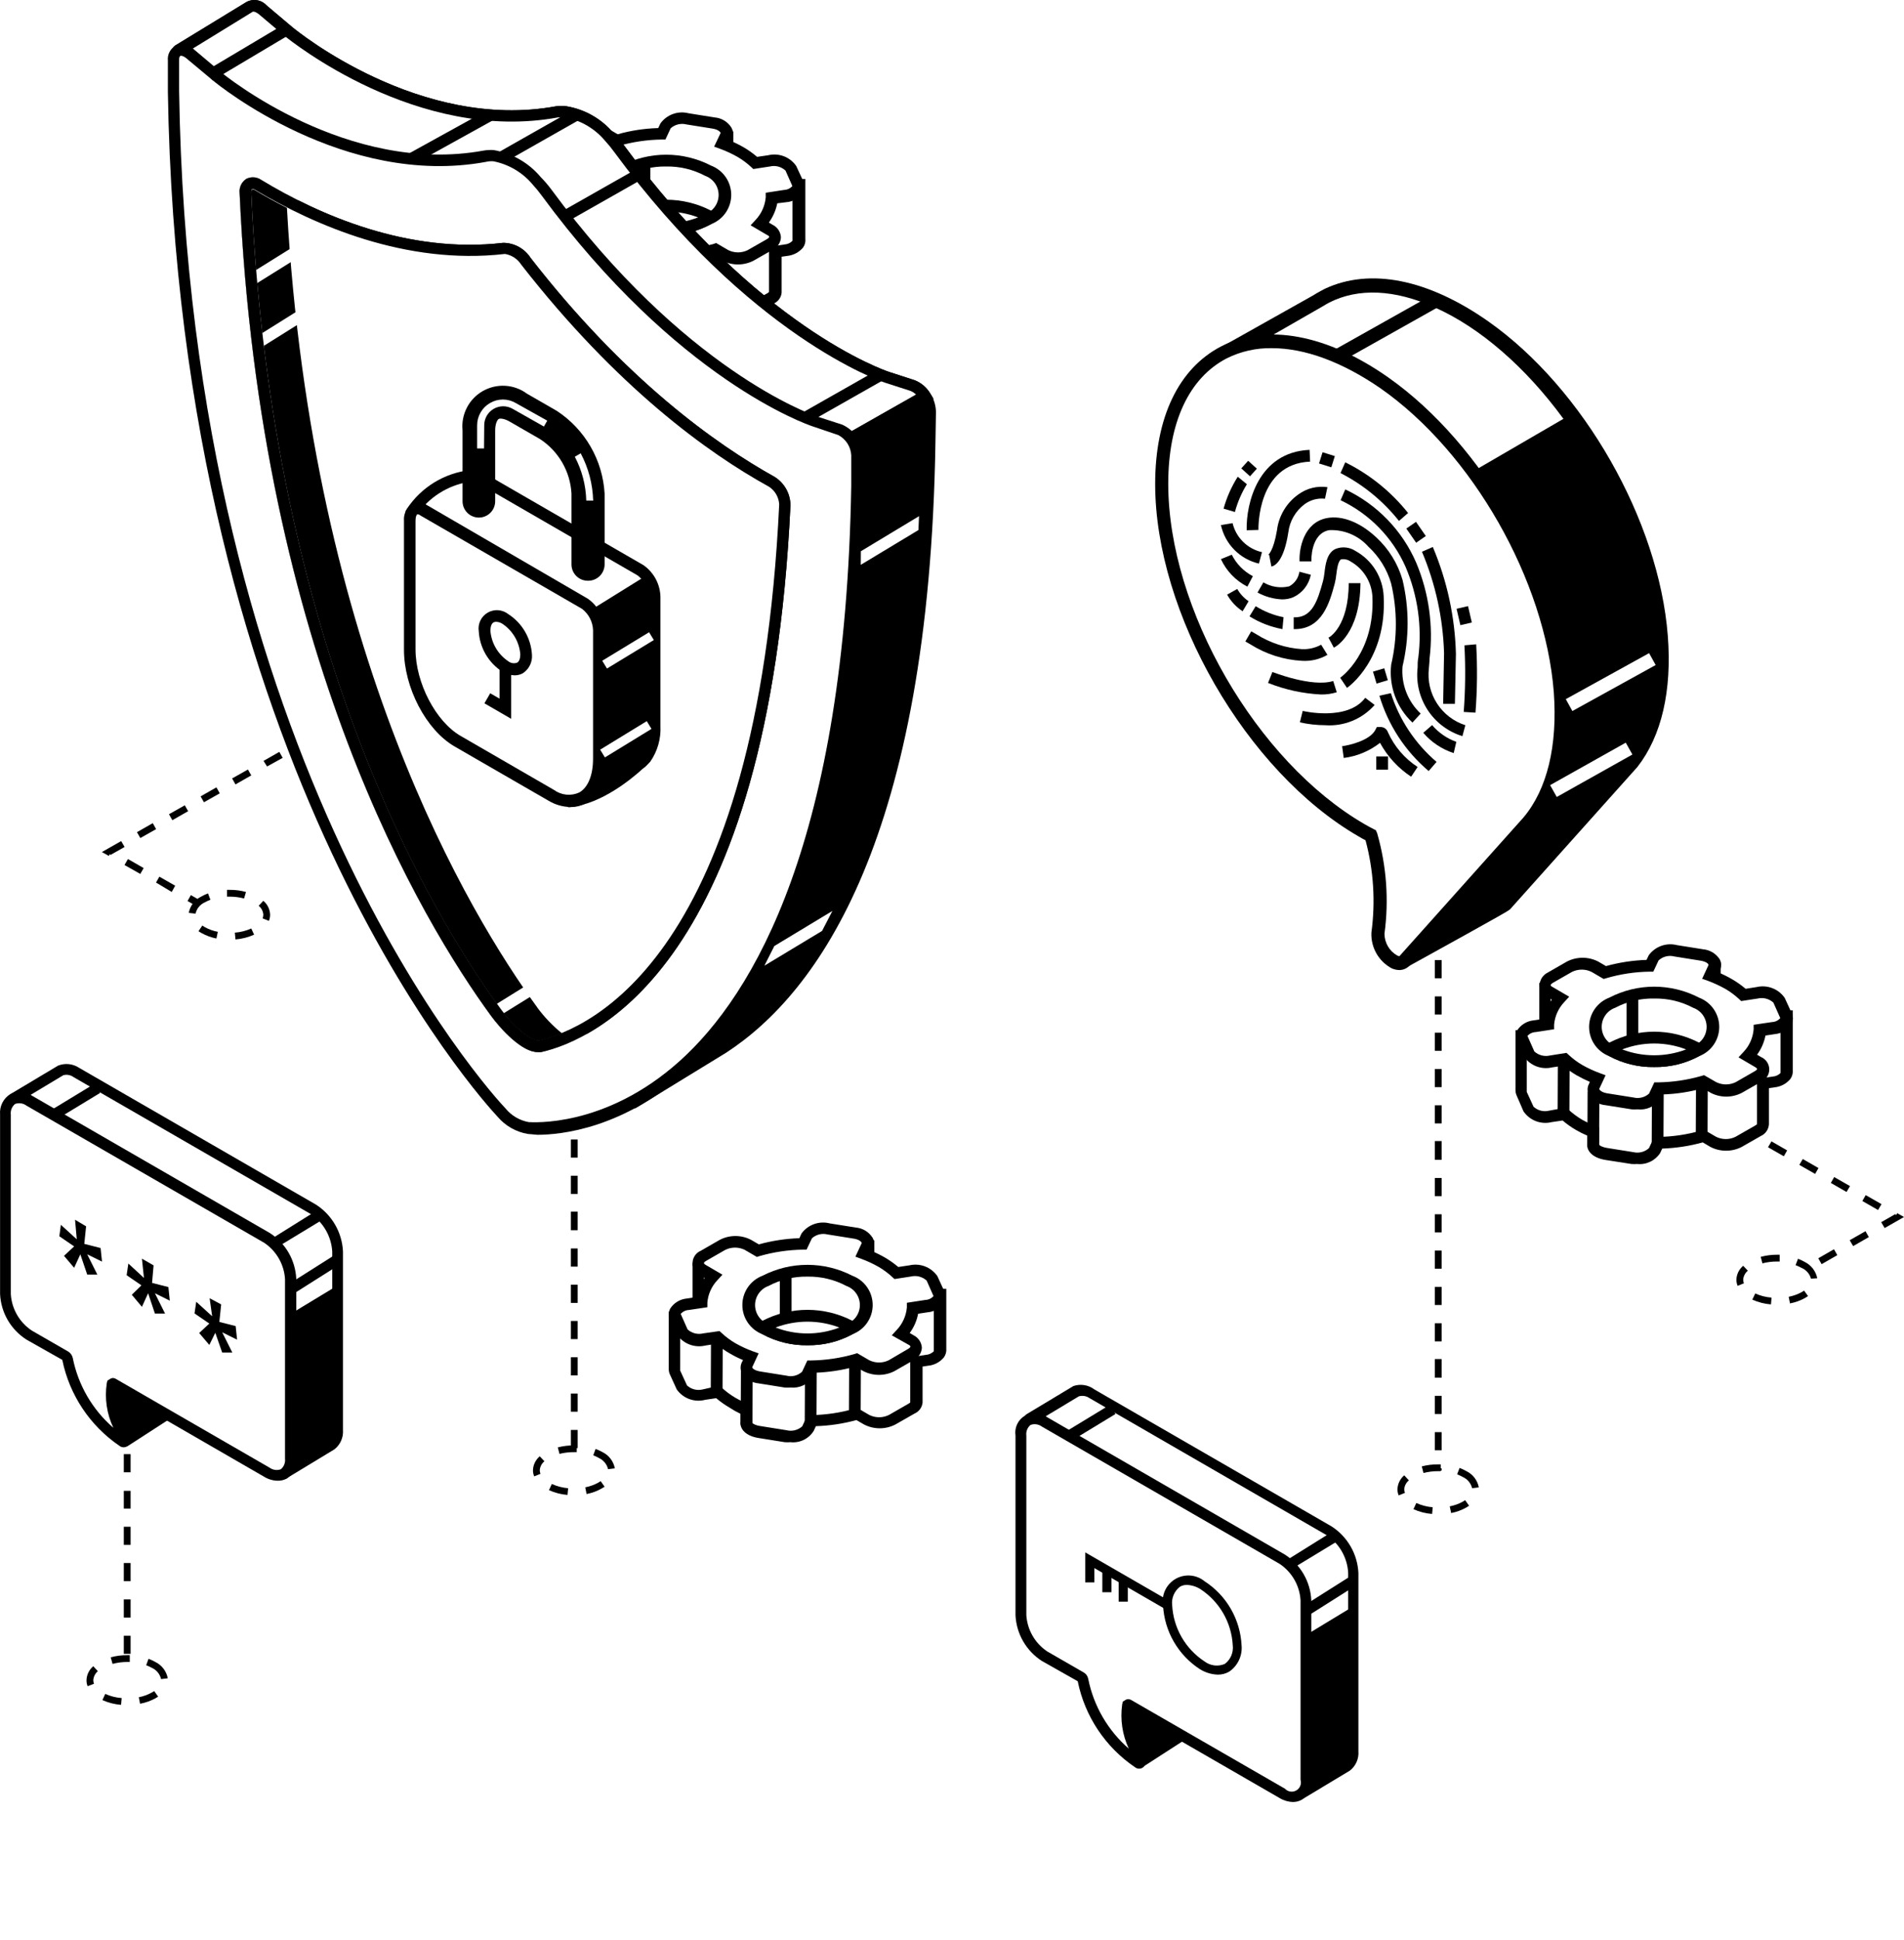 <svg width="217" height="221" viewBox="0 0 217 221" fill="none" xmlns="http://www.w3.org/2000/svg">
<path d="M201.837 148.589C201.103 148.531 200.384 148.347 199.712 148.047L200.047 147.342C200.633 147.609 201.263 147.769 201.906 147.816L201.837 148.589ZM204.008 148.485L203.858 147.723C204.383 147.622 204.89 147.439 205.359 147.18L205.613 147.019L206.063 147.642C205.96 147.718 205.852 147.788 205.74 147.85C205.186 148.158 204.585 148.373 203.962 148.485H204.008ZM198.037 146.476C197.947 146.256 197.9 146.021 197.898 145.783C197.907 145.478 197.98 145.178 198.113 144.903C198.247 144.628 198.437 144.385 198.672 144.189L199.204 144.755C199.048 144.88 198.921 145.036 198.829 145.213C198.738 145.39 198.684 145.584 198.672 145.783C198.678 145.921 198.705 146.058 198.753 146.187L198.037 146.476ZM206.398 145.656C206.322 145.38 206.184 145.125 205.994 144.91C205.803 144.696 205.566 144.529 205.301 144.42C205.091 144.302 204.87 144.202 204.643 144.12L204.92 143.392C205.184 143.491 205.438 143.61 205.682 143.75C206.048 143.929 206.367 144.19 206.616 144.513C206.864 144.835 207.035 145.211 207.114 145.61L206.398 145.656ZM200.867 143.924L200.67 143.173C201.28 143.009 201.909 142.927 202.541 142.931H202.83V143.704H202.564C201.976 143.699 201.389 143.773 200.82 143.924H200.867Z" fill="black"/>
<path d="M207.611 144.005L207.23 143.335L209.02 142.307L209.401 142.977L207.611 144.005ZM211.203 141.949L210.81 141.279L212.611 140.251L212.993 140.921L211.203 141.949ZM214.794 139.893L214.402 139.223L216.018 138.299L216.099 138.426L216.226 138.196L217 138.634L214.794 139.893ZM214.044 137.838L212.253 136.81L212.635 136.14L214.436 137.168L214.044 137.838ZM210.452 135.782L208.662 134.754L209.043 134.084L210.845 135.112L210.452 135.782ZM206.872 133.726L205.07 132.698L205.463 132.029L207.253 133.056L206.872 133.726ZM203.303 131.717L201.502 130.689L201.894 130.019L203.684 131.047L203.303 131.717ZM199.712 129.661L197.922 128.633L198.303 127.963L200.093 128.991L199.712 129.661ZM196.12 127.605L194.33 126.578L194.711 125.908L196.513 126.936L196.12 127.605Z" fill="black"/>
<path d="M26.836 107.014L26.766 106.24C27.413 106.194 28.046 106.034 28.637 105.767L28.961 106.471C28.289 106.773 27.57 106.957 26.836 107.014ZM24.665 106.91C24.061 106.79 23.48 106.576 22.944 106.275L22.62 106.078L23.059 105.432L23.325 105.605C23.793 105.865 24.3 106.048 24.826 106.148L24.665 106.91ZM30.647 104.901L29.931 104.612C29.979 104.482 30.006 104.346 30.012 104.208C29.999 104.009 29.946 103.815 29.854 103.638C29.763 103.461 29.636 103.305 29.48 103.18L30.012 102.614C30.246 102.809 30.437 103.052 30.57 103.327C30.704 103.602 30.777 103.902 30.785 104.208C30.784 104.445 30.737 104.681 30.647 104.901ZM22.285 104.081L21.512 103.988C21.587 103.587 21.756 103.21 22.005 102.887C22.254 102.564 22.575 102.304 22.944 102.129C23.186 101.987 23.442 101.867 23.706 101.771L23.983 102.498C23.756 102.58 23.535 102.68 23.325 102.799C23.064 102.917 22.834 103.095 22.654 103.317C22.474 103.54 22.348 103.801 22.285 104.081ZM27.817 102.348C27.274 102.208 26.715 102.138 26.154 102.14H25.877V101.367H26.166C26.798 101.36 27.427 101.441 28.037 101.609L27.817 102.348Z" fill="black"/>
<path d="M22.366 103.215L21.373 102.637L21.754 101.967L22.759 102.545L22.366 103.215ZM19.572 101.609L17.782 100.535L18.163 99.865L19.964 100.893L19.572 101.609ZM15.992 99.554L14.19 98.537L14.582 97.856L16.373 98.884L15.992 99.554ZM12.4 97.498L11.614 97.059L13.809 95.812L14.201 96.482L12.585 97.394L12.527 97.278L12.4 97.498ZM15.992 95.465L15.61 94.796L17.412 93.768L17.793 94.449L15.992 95.465ZM19.641 93.433L19.26 92.751L21.061 91.735L21.442 92.405L19.641 93.433ZM23.244 91.389L22.863 90.719L24.665 89.691L25.046 90.372L23.244 91.389ZM26.836 89.356L26.455 88.675L28.256 87.659L28.637 88.328L26.836 89.356ZM30.439 87.312L30.035 86.677L31.836 85.649L32.217 86.33L30.439 87.312ZM34.042 85.279L33.661 84.598L35.463 83.582L35.844 84.252L34.042 85.279ZM37.599 83.212L37.218 82.542L39.008 81.514L39.401 82.196L37.599 83.212ZM41.191 81.18L40.81 80.498L42.611 79.482L42.992 80.152L41.191 81.18ZM44.794 79.135L44.413 78.466L46.203 77.438L46.584 78.108L44.794 79.135ZM48.397 77.103L48.016 76.422L49.818 75.405L50.199 76.087L48.397 77.103Z" fill="black"/>
<path d="M107.157 147.538H102.653L98.946 143.774V141.672L93.552 140.782L85.549 145.159L79.775 143.912C79.758 143.909 79.74 143.909 79.724 143.913C79.707 143.918 79.691 143.925 79.678 143.937C79.665 143.948 79.654 143.962 79.647 143.977C79.639 143.993 79.636 144.01 79.636 144.028V150.068V150.195L76.934 149.779V155.911C76.939 156.033 76.963 156.154 77.003 156.269L77.788 157.99C78.082 158.352 78.472 158.624 78.913 158.773C79.355 158.923 79.83 158.943 80.283 158.833L81.842 158.591C82.353 159.054 82.911 159.464 83.505 159.815C84.025 160.108 84.565 160.363 85.122 160.577V161.986C85.053 162.529 85.665 162.979 86.623 163.141L89.591 163.614C90.045 163.733 90.523 163.717 90.967 163.569C91.412 163.422 91.805 163.149 92.097 162.783L92.525 161.882C94.268 161.86 96.001 161.604 97.675 161.12L98.83 161.778C99.278 162.003 99.773 162.119 100.274 162.119C100.775 162.119 101.269 162.003 101.717 161.778L103.889 160.531C104.281 160.3 104.478 160.103 104.478 159.803V159.699V155.184L105.632 154.999C106.602 154.86 107.226 154.318 107.134 153.752V147.573L107.157 147.538Z" fill="white"/>
<path d="M90.088 164.284C89.869 164.301 89.649 164.301 89.43 164.284L86.462 163.81C85.099 163.603 84.279 162.852 84.394 161.916V161.05C83.967 160.848 83.554 160.617 83.159 160.357C82.616 160.041 82.102 159.678 81.623 159.272L80.376 159.457C79.779 159.615 79.148 159.586 78.568 159.376C77.988 159.165 77.487 158.782 77.13 158.279L76.345 156.558C76.26 156.365 76.216 156.156 76.218 155.946V149.444L76.772 149.04L77.049 149.132L78.932 149.409V144.062C78.934 143.944 78.963 143.829 79.014 143.723C79.066 143.617 79.141 143.524 79.232 143.45L79.486 143.254H79.902L85.468 144.42L93.449 140.043L99.419 140.99L99.523 141.21L99.65 141.337V143.439L102.965 146.811H107.85V147.481V153.613C107.884 153.974 107.786 154.336 107.573 154.629C107.349 154.898 107.075 155.12 106.766 155.282C106.457 155.445 106.119 155.545 105.771 155.576L105.147 155.669V159.768C105.12 160.042 105.02 160.303 104.857 160.524C104.695 160.745 104.476 160.919 104.224 161.027L102.041 162.274C101.49 162.556 100.881 162.703 100.262 162.703C99.644 162.703 99.034 162.556 98.484 162.274L97.606 161.766C96.099 162.179 94.549 162.412 92.987 162.459L92.744 162.99C92.469 163.436 92.074 163.793 91.604 164.022C91.133 164.251 90.608 164.342 90.088 164.284ZM82.004 157.84L82.246 158.059C82.718 158.5 83.237 158.887 83.794 159.214C84.279 159.501 84.79 159.745 85.318 159.942L85.734 160.115V162.055C85.734 162.124 86.023 162.355 86.669 162.448L89.638 162.921C89.949 163 90.275 163.001 90.587 162.925C90.899 162.848 91.188 162.696 91.428 162.482L92.028 161.2H92.455C94.136 161.176 95.806 160.928 97.421 160.461L97.698 160.38L99.084 161.189C99.43 161.357 99.809 161.445 100.193 161.445C100.577 161.445 100.956 161.357 101.302 161.189L103.473 159.942C103.692 159.826 103.738 159.768 103.738 159.757V154.606L105.517 154.34C105.862 154.318 106.186 154.17 106.429 153.925V153.809V148.301H102.376L98.276 144.131V142.318L93.656 141.579L85.572 145.979L80.237 144.824V150.968H79.463L77.523 150.668V156.027C77.519 156.061 77.519 156.096 77.523 156.131L78.297 157.817C78.532 158.035 78.817 158.191 79.128 158.272C79.438 158.352 79.764 158.355 80.075 158.279L82.004 157.84Z" fill="black"/>
<path d="M103.819 144.755L102.26 144.986C101.751 144.523 101.194 144.116 100.597 143.774C99.929 143.384 99.225 143.059 98.495 142.804L98.923 141.903C99.211 141.268 98.576 140.621 97.479 140.448L94.511 139.986C94.061 139.867 93.585 139.881 93.142 140.027C92.7 140.172 92.309 140.443 92.016 140.806L91.589 141.706C89.846 141.733 88.114 141.989 86.439 142.469L85.284 141.81C84.836 141.586 84.341 141.469 83.84 141.469C83.339 141.469 82.845 141.586 82.397 141.81L80.225 143.058C79.417 143.52 79.417 144.212 80.225 144.721L81.38 145.39C80.594 146.187 80.108 147.232 80.006 148.347L78.435 148.589C77.35 148.751 76.703 149.398 76.992 150.021L77.777 151.742C78.068 152.107 78.458 152.38 78.901 152.53C79.343 152.679 79.819 152.698 80.272 152.585L81.831 152.354C82.342 152.797 82.9 153.184 83.494 153.509C84.164 153.895 84.867 154.219 85.596 154.479L85.168 155.38C84.879 156.004 85.515 156.65 86.6 156.824L89.568 157.297C90.021 157.414 90.497 157.399 90.941 157.253C91.385 157.108 91.778 156.839 92.074 156.477L92.502 155.576C94.245 155.551 95.978 155.291 97.652 154.803L98.807 155.461C99.253 155.692 99.748 155.812 100.251 155.812C100.753 155.812 101.248 155.692 101.694 155.461L103.866 154.225C104.038 154.163 104.187 154.05 104.293 153.9C104.399 153.75 104.455 153.571 104.455 153.388C104.455 153.205 104.399 153.026 104.293 152.876C104.187 152.726 104.038 152.612 103.866 152.551L102.711 151.892C103.476 151.123 103.96 150.118 104.085 149.04L105.656 148.809C106.741 148.647 107.388 148 107.099 147.365L106.314 145.575C106.022 145.212 105.63 144.942 105.188 144.796C104.745 144.651 104.27 144.637 103.819 144.755Z" fill="white"/>
<path d="M90.088 158.059C89.869 158.076 89.649 158.076 89.43 158.059L86.462 157.586C86.077 157.551 85.705 157.429 85.375 157.229C85.044 157.029 84.764 156.756 84.556 156.431C84.459 156.235 84.409 156.02 84.409 155.801C84.409 155.583 84.459 155.368 84.556 155.172L84.683 154.929C84.157 154.713 83.648 154.458 83.159 154.167C82.613 153.855 82.099 153.491 81.623 153.082L80.375 153.278C79.778 153.419 79.152 153.377 78.579 153.156C78.006 152.936 77.513 152.547 77.165 152.042L76.38 150.333C76.28 150.138 76.228 149.922 76.228 149.704C76.228 149.485 76.28 149.269 76.38 149.074C76.587 148.748 76.867 148.475 77.198 148.274C77.528 148.074 77.9 147.953 78.285 147.919L79.359 147.758C79.515 146.969 79.842 146.223 80.318 145.575L79.867 145.309C79.589 145.192 79.352 144.995 79.185 144.743C79.018 144.492 78.93 144.196 78.93 143.895C78.93 143.593 79.018 143.297 79.185 143.046C79.352 142.794 79.589 142.597 79.867 142.48L82.038 141.233C82.588 140.948 83.198 140.8 83.817 140.8C84.436 140.8 85.046 140.948 85.595 141.233L86.485 141.752C87.991 141.335 89.542 141.099 91.104 141.048L91.347 140.517C91.705 140.022 92.205 139.648 92.78 139.442C93.354 139.236 93.978 139.208 94.569 139.362L97.537 139.835C97.922 139.867 98.295 139.988 98.626 140.188C98.956 140.388 99.236 140.663 99.442 140.99C99.539 141.184 99.589 141.397 99.589 141.614C99.589 141.83 99.539 142.044 99.442 142.237L99.315 142.491C99.839 142.709 100.348 142.96 100.84 143.242C101.382 143.558 101.896 143.922 102.376 144.328L103.623 144.143C104.219 144.001 104.844 144.041 105.417 144.26C105.99 144.478 106.483 144.864 106.833 145.367L107.619 147.088C107.718 147.281 107.77 147.494 107.77 147.711C107.77 147.928 107.718 148.142 107.619 148.335C107.413 148.665 107.132 148.942 106.799 149.143C106.466 149.344 106.09 149.463 105.702 149.49L104.639 149.652C104.489 150.446 104.161 151.196 103.681 151.846L104.131 152.111C104.398 152.245 104.625 152.447 104.79 152.696C104.954 152.945 105.049 153.234 105.067 153.532C105.047 153.83 104.95 154.117 104.783 154.364C104.617 154.612 104.388 154.811 104.12 154.941L101.948 156.188C101.398 156.47 100.788 156.617 100.17 156.617C99.552 156.617 98.942 156.47 98.391 156.188L97.502 155.668C95.996 156.085 94.445 156.321 92.883 156.373L92.64 156.904C92.355 157.305 91.968 157.623 91.52 157.826C91.072 158.029 90.577 158.109 90.088 158.059ZM82.004 151.626L82.246 151.846C82.718 152.287 83.237 152.674 83.794 153.001C84.429 153.363 85.094 153.672 85.78 153.925L86.462 154.167L85.734 155.738C85.734 155.899 86.069 156.142 86.669 156.234L89.638 156.708C89.948 156.788 90.274 156.789 90.585 156.711C90.895 156.632 91.181 156.476 91.416 156.257L92.016 154.976H92.444C94.125 154.951 95.795 154.703 97.41 154.236L97.687 154.144L99.073 154.952C99.418 155.121 99.797 155.208 100.181 155.208C100.566 155.208 100.945 155.121 101.29 154.952L103.496 153.659C103.715 153.532 103.762 153.428 103.762 153.405C103.762 153.382 103.762 153.278 103.507 153.162L101.637 152.111L102.202 151.499C102.865 150.799 103.272 149.896 103.357 148.936V148.404L105.459 148.081C105.637 148.075 105.811 148.034 105.972 147.958C106.133 147.883 106.277 147.775 106.395 147.642L105.609 145.875C105.371 145.658 105.084 145.502 104.772 145.422C104.46 145.341 104.133 145.338 103.819 145.413L101.948 145.702L101.706 145.482C101.234 145.042 100.715 144.654 100.158 144.328C99.523 143.965 98.858 143.656 98.172 143.404L97.491 143.15L98.218 141.591C98.16 141.429 97.883 141.186 97.283 141.094L94.315 140.62C94.005 140.542 93.681 140.54 93.37 140.617C93.06 140.693 92.774 140.845 92.536 141.059L91.924 142.353H91.508C89.828 142.377 88.157 142.625 86.542 143.092L86.265 143.184L84.879 142.376C84.534 142.207 84.155 142.12 83.771 142.12C83.386 142.12 83.007 142.207 82.662 142.376L80.491 143.623C80.272 143.739 80.225 143.854 80.225 143.866C80.225 143.877 80.225 143.993 80.479 144.12L82.339 145.205L81.773 145.817C81.108 146.516 80.701 147.42 80.618 148.381V148.912L78.516 149.224C78.338 149.231 78.162 149.274 78.001 149.351C77.84 149.429 77.697 149.539 77.581 149.675L78.366 151.442C78.603 151.657 78.889 151.81 79.199 151.889C79.509 151.967 79.834 151.968 80.144 151.892L82.004 151.626Z" fill="black"/>
<path d="M81.035 152.208L81.007 158.433L82.347 158.439L82.375 152.214L81.035 152.208Z" fill="black"/>
<path d="M84.446 156.083L84.418 162.296L85.757 162.302L85.785 156.089L84.446 156.083Z" fill="black"/>
<path d="M91.743 156.129L91.715 162.342L93.055 162.348L93.083 156.135L91.743 156.129Z" fill="black"/>
<path d="M96.778 155.062L96.75 161.286L98.09 161.292L98.118 155.068L96.778 155.062Z" fill="black"/>
<path d="M96.798 145.91C99.442 147.434 99.442 149.894 96.798 151.418C95.318 152.17 93.682 152.562 92.022 152.562C90.363 152.562 88.727 152.17 87.247 151.418C84.614 149.894 84.614 147.434 87.247 145.91C88.727 145.158 90.363 144.766 92.022 144.766C93.682 144.766 95.318 145.158 96.798 145.91Z" fill="white"/>
<path d="M92.028 153.243C90.244 153.274 88.482 152.844 86.912 151.996C86.234 151.74 85.651 151.283 85.239 150.687C84.827 150.091 84.606 149.383 84.606 148.659C84.606 147.934 84.827 147.227 85.239 146.63C85.651 146.034 86.234 145.578 86.912 145.321C88.492 144.507 90.245 144.082 92.022 144.082C93.8 144.082 95.552 144.507 97.133 145.321C97.815 145.573 98.404 146.027 98.82 146.624C99.237 147.221 99.46 147.931 99.46 148.659C99.46 149.386 99.237 150.096 98.82 150.693C98.404 151.29 97.815 151.745 97.133 151.996C95.566 152.842 93.808 153.272 92.028 153.243ZM92.028 145.425C90.484 145.396 88.957 145.761 87.593 146.487C87.144 146.647 86.754 146.942 86.479 147.332C86.203 147.722 86.056 148.187 86.056 148.664C86.056 149.142 86.203 149.607 86.479 149.997C86.754 150.387 87.144 150.682 87.593 150.841C88.969 151.536 90.488 151.897 92.028 151.897C93.569 151.897 95.088 151.536 96.463 150.841C96.913 150.682 97.302 150.387 97.577 149.997C97.853 149.607 98.001 149.142 98.001 148.664C98.001 148.187 97.853 147.722 97.577 147.332C97.302 146.942 96.913 146.647 96.463 146.487C95.099 145.762 93.573 145.397 92.028 145.425Z" fill="black"/>
<path d="M87.247 151.037L87.051 151.164C87.143 151.164 87.143 151.361 87.247 151.419C88.727 152.17 90.363 152.562 92.022 152.562C93.682 152.562 95.318 152.17 96.798 151.419C96.913 151.361 96.902 151.222 97.006 151.164C96.941 151.115 96.871 151.073 96.798 151.037C95.318 150.286 93.682 149.894 92.022 149.894C90.363 149.894 88.727 150.286 87.247 151.037Z" fill="white"/>
<path d="M92.028 153.244C90.244 153.274 88.482 152.844 86.912 151.996C86.773 151.916 86.657 151.801 86.577 151.661L85.815 151.165L86.681 150.599L86.912 150.449C88.492 149.634 90.245 149.209 92.022 149.209C93.8 149.209 95.552 149.634 97.133 150.449L97.317 150.564L98.172 151.13L97.479 151.65C97.396 151.797 97.277 151.92 97.133 152.008C95.564 152.847 93.807 153.272 92.028 153.244ZM88.39 151.223C90.732 152.124 93.324 152.124 95.666 151.223C93.322 150.333 90.734 150.333 88.39 151.223Z" fill="black"/>
<path d="M90.215 145.032H88.875V149.882H90.215V145.032Z" fill="black"/>
<path d="M203.661 115.849H199.157L195.45 112.084V109.982L190.057 109.127L182.042 113.516L176.268 112.257C176.25 112.251 176.231 112.25 176.213 112.253C176.195 112.257 176.177 112.264 176.163 112.275C176.148 112.287 176.136 112.302 176.128 112.318C176.12 112.335 176.117 112.354 176.118 112.372V118.505L173.404 118.089V124.221C173.39 124.34 173.39 124.46 173.404 124.579L174.201 126.3C174.494 126.663 174.884 126.934 175.326 127.084C175.767 127.233 176.242 127.253 176.695 127.143L178.254 126.901C178.763 127.368 179.32 127.778 179.917 128.125C180.439 128.417 180.979 128.676 181.534 128.899V130.296C181.465 130.85 182.077 131.289 183.035 131.451L186.003 131.924C186.456 132.04 186.932 132.024 187.375 131.878C187.819 131.733 188.213 131.465 188.509 131.104L188.925 130.204C190.669 130.18 192.402 129.92 194.076 129.43L195.231 130.088C195.676 130.316 196.169 130.435 196.669 130.435C197.169 130.435 197.661 130.316 198.106 130.088L200.289 128.841C200.682 128.621 200.878 128.414 200.878 128.113V128.009V123.494L202.033 123.321C203.015 123.17 203.638 122.628 203.534 122.073V115.895L203.661 115.849Z" fill="white"/>
<path d="M186.592 132.594C186.373 132.611 186.153 132.611 185.934 132.594L182.966 132.132C181.592 131.913 180.783 131.162 180.899 130.238V129.361C180.462 129.177 180.038 128.965 179.628 128.726C179.083 128.413 178.569 128.05 178.092 127.64L176.845 127.825C176.249 127.972 175.622 127.934 175.048 127.715C174.475 127.496 173.981 127.107 173.635 126.601L172.849 124.787C172.764 124.595 172.721 124.386 172.722 124.175V117.35H173.392L175.436 117.662V111.992L175.737 111.703C175.828 111.629 175.934 111.576 176.048 111.548C176.161 111.521 176.28 111.518 176.395 111.541L181.927 112.696L189.907 108.331L195.75 109.254L196.108 109.612V109.89V111.726L199.423 115.098H204.32V115.779V121.912C204.354 122.269 204.256 122.627 204.042 122.917C203.59 123.457 202.943 123.797 202.241 123.864L201.606 123.956V128.056C201.592 128.344 201.498 128.624 201.335 128.862C201.172 129.101 200.946 129.289 200.682 129.407L198.499 130.654C197.949 130.936 197.339 131.083 196.721 131.083C196.102 131.083 195.493 130.936 194.942 130.654L194.064 130.135C192.558 130.551 191.007 130.787 189.445 130.839L189.202 131.359C188.922 131.784 188.53 132.124 188.07 132.341C187.61 132.559 187.099 132.647 186.592 132.594ZM178.508 126.162L178.739 126.381C179.215 126.817 179.734 127.204 180.287 127.536C180.779 127.81 181.289 128.053 181.811 128.264L182.238 128.437V130.365C182.238 130.435 182.527 130.666 183.174 130.77L186.142 131.243C186.454 131.319 186.781 131.317 187.092 131.239C187.404 131.16 187.692 131.007 187.932 130.793L188.532 129.511H188.948C190.633 129.493 192.308 129.244 193.926 128.772L194.203 128.691L195.589 129.499C195.932 129.668 196.309 129.755 196.692 129.755C197.074 129.755 197.451 129.668 197.795 129.499L199.977 128.252C200.197 128.125 200.243 128.067 200.243 128.056V122.905L202.021 122.639C202.361 122.619 202.681 122.475 202.922 122.235V122.177V122.05V116.542H198.799L194.711 112.373V110.559L190.092 109.832L182.065 114.22L176.718 113.066V119.209H175.944L174.004 118.909V124.268C173.999 124.306 173.999 124.345 174.004 124.383L174.778 126.069C175.014 126.286 175.3 126.441 175.61 126.52C175.921 126.598 176.246 126.598 176.556 126.52L178.508 126.162Z" fill="black"/>
<path d="M200.324 113.066L198.753 113.297C198.245 112.837 197.692 112.431 197.102 112.084C196.43 111.701 195.727 111.376 195 111.114L195.427 110.213C195.716 109.59 195.069 108.943 193.983 108.77L191.015 108.296C190.565 108.18 190.09 108.196 189.648 108.341C189.206 108.487 188.815 108.755 188.521 109.116L188.094 110.017C186.35 110.041 184.617 110.302 182.943 110.791L181.788 110.132C181.342 109.901 180.847 109.781 180.344 109.781C179.842 109.781 179.347 109.901 178.901 110.132L176.718 111.368C176.546 111.43 176.396 111.543 176.291 111.693C176.185 111.843 176.128 112.022 176.128 112.205C176.128 112.389 176.185 112.568 176.291 112.717C176.396 112.867 176.546 112.981 176.718 113.043L177.873 113.701C177.084 114.501 176.598 115.55 176.499 116.669L174.928 116.9C173.843 117.062 173.196 117.708 173.484 118.343L174.27 120.053C174.559 120.42 174.949 120.695 175.392 120.844C175.835 120.994 176.312 121.012 176.764 120.896L178.323 120.665C178.832 121.128 179.39 121.535 179.986 121.877C180.651 122.265 181.351 122.59 182.077 122.847L181.661 123.748C181.361 124.383 182.007 125.03 183.093 125.203L186.061 125.665C186.513 125.783 186.99 125.769 187.435 125.624C187.879 125.478 188.272 125.208 188.567 124.845L188.994 123.945C190.737 123.917 192.469 123.661 194.145 123.182L195.3 123.841C195.746 124.066 196.238 124.183 196.738 124.183C197.237 124.183 197.73 124.066 198.176 123.841L200.358 122.593C201.155 122.131 201.167 121.439 200.358 120.93L199.203 120.261C199.98 119.457 200.465 118.416 200.578 117.304L202.148 117.062C203.234 116.9 203.881 116.253 203.592 115.63L202.807 113.909C202.516 113.546 202.128 113.274 201.688 113.125C201.248 112.975 200.775 112.955 200.324 113.066Z" fill="white"/>
<path d="M186.615 126.369C186.396 126.387 186.176 126.387 185.957 126.369L182.989 125.896C182.604 125.864 182.231 125.744 181.9 125.543C181.57 125.343 181.29 125.068 181.084 124.741C180.987 124.547 180.937 124.334 180.937 124.117C180.937 123.901 180.987 123.688 181.084 123.494L181.199 123.24C180.68 123.02 180.175 122.769 179.686 122.489C179.143 122.173 178.629 121.81 178.15 121.404L176.903 121.588C176.307 121.732 175.681 121.692 175.108 121.474C174.535 121.255 174.041 120.868 173.692 120.364L172.907 118.643C172.808 118.448 172.756 118.233 172.756 118.014C172.756 117.795 172.808 117.579 172.907 117.385C173.117 117.058 173.399 116.784 173.731 116.584C174.063 116.383 174.437 116.262 174.824 116.23L175.898 116.068C176.051 115.274 176.378 114.525 176.857 113.874L176.406 113.608C176.138 113.477 175.909 113.275 175.745 113.026C175.58 112.776 175.486 112.486 175.471 112.188C175.488 111.889 175.584 111.601 175.751 111.353C175.918 111.105 176.148 110.907 176.418 110.779L178.589 109.531C179.14 109.25 179.749 109.103 180.368 109.103C180.986 109.103 181.596 109.25 182.146 109.531L183.035 110.051C184.542 109.634 186.092 109.398 187.655 109.347L187.909 108.815C188.268 108.325 188.765 107.953 189.337 107.747C189.91 107.541 190.53 107.511 191.119 107.661L194.087 108.134C194.474 108.167 194.848 108.288 195.181 108.488C195.513 108.688 195.795 108.962 196.004 109.289C196.104 109.484 196.156 109.7 196.156 109.918C196.156 110.137 196.104 110.353 196.004 110.548L195.889 110.79C196.413 111.012 196.922 111.266 197.413 111.552C197.957 111.868 198.471 112.231 198.949 112.638L200.197 112.442C200.794 112.301 201.42 112.343 201.993 112.564C202.566 112.784 203.059 113.172 203.407 113.677L204.192 115.387C204.292 115.582 204.344 115.797 204.344 116.016C204.344 116.235 204.292 116.451 204.192 116.645C203.982 116.972 203.7 117.245 203.368 117.445C203.036 117.646 202.662 117.767 202.275 117.8L201.213 117.962C201.057 118.751 200.73 119.496 200.254 120.145L200.705 120.41C200.983 120.528 201.22 120.725 201.387 120.976C201.554 121.228 201.643 121.523 201.643 121.825C201.643 122.127 201.554 122.422 201.387 122.674C201.22 122.925 200.983 123.122 200.705 123.24L198.522 124.487C197.972 124.772 197.363 124.92 196.744 124.92C196.125 124.92 195.515 124.772 194.965 124.487L194.087 123.967C192.582 124.39 191.031 124.627 189.468 124.672L189.225 125.203C188.936 125.614 188.54 125.94 188.081 126.145C187.621 126.351 187.115 126.428 186.615 126.369ZM178.531 119.937L178.774 120.156C179.245 120.597 179.764 120.984 180.321 121.311C180.957 121.673 181.621 121.982 182.308 122.235L182.989 122.489L182.262 124.048C182.319 124.21 182.596 124.452 183.185 124.545L186.153 125.018C186.465 125.097 186.791 125.098 187.103 125.022C187.415 124.945 187.704 124.793 187.943 124.579L188.544 123.298H188.971C190.652 123.273 192.322 123.025 193.937 122.558L194.214 122.478L195.6 123.274C195.946 123.443 196.325 123.53 196.709 123.53C197.093 123.53 197.472 123.443 197.818 123.274L199.989 122.027C200.208 121.912 200.254 121.796 200.254 121.785C200.254 121.773 200.254 121.658 199.989 121.531L198.141 120.445L198.707 119.833C199.372 119.134 199.779 118.23 199.862 117.269V116.738L201.964 116.426C202.142 116.42 202.317 116.376 202.479 116.299C202.64 116.221 202.783 116.111 202.899 115.976L202.114 114.209C201.875 113.992 201.588 113.837 201.276 113.757C200.964 113.676 200.637 113.673 200.324 113.747L198.441 114.035L198.21 113.816C197.739 113.375 197.22 112.988 196.663 112.661C196.025 112.303 195.361 111.994 194.676 111.737L193.995 111.495L194.723 109.924C194.723 109.762 194.388 109.52 193.787 109.428L190.819 108.954C190.507 108.873 190.179 108.872 189.867 108.951C189.554 109.03 189.266 109.186 189.029 109.404L188.429 110.686H188.013C186.331 110.708 184.66 110.961 183.047 111.437L182.77 111.518L181.384 110.709C181.038 110.541 180.659 110.453 180.275 110.453C179.891 110.453 179.512 110.541 179.166 110.709L176.984 111.957C176.776 112.084 176.73 112.188 176.73 112.211C176.73 112.234 176.73 112.338 176.984 112.453L178.843 113.539L178.277 114.151C177.615 114.851 177.208 115.755 177.122 116.715V117.246L175.02 117.569C174.843 117.575 174.668 117.617 174.507 117.692C174.347 117.768 174.203 117.875 174.085 118.008L174.87 119.775C175.107 119.991 175.393 120.145 175.703 120.226C176.012 120.306 176.337 120.31 176.649 120.237L178.531 119.937Z" fill="black"/>
<path d="M177.553 120.549L177.525 126.762L178.865 126.768L178.893 120.555L177.553 120.549Z" fill="black"/>
<path d="M180.941 124.366L180.913 130.591L182.252 130.597L182.281 124.372L180.941 124.366Z" fill="black"/>
<path d="M188.273 124.447L188.245 130.672L189.584 130.678L189.613 124.454L188.273 124.447Z" fill="black"/>
<path d="M193.296 123.392L193.268 129.617L194.608 129.623L194.636 123.398L193.296 123.392Z" fill="black"/>
<path d="M193.302 114.22C195.935 115.745 195.935 118.205 193.302 119.729C191.822 120.481 190.186 120.872 188.527 120.872C186.867 120.872 185.231 120.481 183.751 119.729C181.118 118.216 181.118 115.745 183.751 114.22C185.231 113.469 186.867 113.077 188.527 113.077C190.186 113.077 191.822 113.469 193.302 114.22Z" fill="white"/>
<path d="M188.532 121.554C186.75 121.584 184.989 121.159 183.416 120.318C182.739 120.061 182.155 119.605 181.743 119.009C181.331 118.412 181.111 117.705 181.111 116.98C181.111 116.256 181.331 115.548 181.743 114.952C182.155 114.356 182.739 113.899 183.416 113.643C184.995 112.824 186.748 112.396 188.527 112.396C190.305 112.396 192.058 112.824 193.637 113.643C194.315 113.899 194.898 114.356 195.31 114.952C195.722 115.548 195.943 116.256 195.943 116.98C195.943 117.705 195.722 118.412 195.31 119.009C194.898 119.605 194.315 120.061 193.637 120.318C192.068 121.157 190.311 121.582 188.532 121.554ZM188.532 113.747C186.985 113.713 185.455 114.075 184.086 114.798C183.636 114.957 183.247 115.252 182.972 115.642C182.696 116.032 182.548 116.497 182.548 116.975C182.548 117.452 182.696 117.917 182.972 118.307C183.247 118.697 183.636 118.992 184.086 119.152C185.463 119.846 186.984 120.208 188.527 120.208C190.069 120.208 191.59 119.846 192.967 119.152C193.417 118.992 193.806 118.697 194.082 118.307C194.357 117.917 194.505 117.452 194.505 116.975C194.505 116.497 194.357 116.032 194.082 115.642C193.806 115.252 193.417 114.957 192.967 114.798C191.602 114.076 190.076 113.715 188.532 113.747Z" fill="black"/>
<path d="M183.751 119.348L183.555 119.475C183.647 119.544 183.647 119.671 183.751 119.729C185.231 120.48 186.867 120.872 188.527 120.872C190.186 120.872 191.822 120.48 193.302 119.729C193.406 119.671 193.406 119.544 193.51 119.475L193.302 119.348C191.822 118.596 190.186 118.204 188.527 118.204C186.867 118.204 185.231 118.596 183.751 119.348Z" fill="white"/>
<path d="M188.532 121.553C186.75 121.584 184.989 121.158 183.416 120.318C183.276 120.234 183.161 120.114 183.081 119.971L182.331 119.475L183.174 118.92L183.416 118.77C184.995 117.951 186.748 117.524 188.527 117.524C190.305 117.524 192.058 117.951 193.637 118.77L193.833 118.886L194.665 119.452L193.983 119.96C193.903 120.109 193.783 120.233 193.637 120.318C192.068 121.157 190.311 121.582 188.532 121.553ZM184.883 119.544C187.231 120.433 189.823 120.433 192.17 119.544C189.825 118.643 187.229 118.643 184.883 119.544Z" fill="black"/>
<path d="M186.719 113.354H185.38V118.216H186.719V113.354Z" fill="black"/>
<path d="M91.058 21.08H86.554L82.847 17.315V15.19L77.442 14.335L69.439 18.712L63.664 17.454C63.646 17.45 63.627 17.451 63.609 17.456C63.591 17.461 63.574 17.469 63.559 17.482C63.545 17.494 63.533 17.509 63.526 17.526C63.518 17.543 63.514 17.562 63.514 17.581V23.621V23.701L60.812 23.286V29.418C60.799 29.537 60.799 29.657 60.812 29.776L61.609 31.485C61.898 31.852 62.288 32.127 62.731 32.277C63.174 32.427 63.651 32.444 64.103 32.328L65.662 32.097C66.172 32.563 66.729 32.974 67.325 33.322C67.841 33.615 68.378 33.869 68.931 34.084V35.493C68.861 36.035 69.474 36.486 70.432 36.648L73.4 37.121C73.853 37.236 74.331 37.219 74.775 37.072C75.219 36.925 75.612 36.653 75.906 36.289L76.322 35.389C78.065 35.369 79.798 35.112 81.473 34.627L82.627 35.285C83.076 35.509 83.57 35.626 84.071 35.626C84.572 35.626 85.067 35.509 85.515 35.285L87.697 34.038C88.09 33.806 88.286 33.61 88.286 33.31V33.206V28.691L89.441 28.506C90.423 28.356 91.035 27.824 90.942 27.258V21.08H91.058Z" fill="white"/>
<path d="M73.989 37.826C73.77 37.843 73.55 37.843 73.331 37.826L70.363 37.352C68.988 37.133 68.18 36.394 68.296 35.459V34.592C67.845 34.391 67.409 34.16 66.99 33.899C66.446 33.586 65.932 33.222 65.454 32.814L64.196 32.999C63.601 33.143 62.977 33.104 62.405 32.885C61.834 32.666 61.343 32.279 60.997 31.774L60.234 30.088C60.163 29.891 60.121 29.685 60.108 29.476V23.009L60.581 22.605L62.821 22.94V17.281L63.122 16.98C63.212 16.906 63.319 16.853 63.433 16.827C63.547 16.801 63.666 16.802 63.78 16.83L69.3 17.985L77.384 13.62L83.159 14.544L83.424 14.74L83.574 15.029V17.015L86.889 20.387H91.786V21.057V27.19C91.83 27.55 91.735 27.913 91.52 28.206C91.065 28.743 90.419 29.083 89.718 29.153L89.083 29.245V33.345C89.055 33.617 88.954 33.876 88.792 34.095C88.629 34.315 88.411 34.486 88.159 34.592L85.861 35.863C85.311 36.147 84.701 36.296 84.083 36.296C83.464 36.296 82.854 36.147 82.304 35.863L81.426 35.355C79.919 35.767 78.369 35.999 76.807 36.047L76.553 36.579C76.278 36.998 75.894 37.336 75.443 37.556C74.991 37.775 74.489 37.868 73.989 37.826ZM65.905 31.382L66.136 31.601C66.61 32.039 67.129 32.426 67.683 32.756C68.174 33.034 68.683 33.278 69.208 33.484L69.635 33.657V35.597C69.635 35.597 69.924 35.886 70.571 35.99L73.539 36.463C73.85 36.542 74.176 36.543 74.488 36.467C74.8 36.39 75.089 36.238 75.329 36.024L75.929 34.708H76.345C78.029 34.683 79.703 34.434 81.322 33.969L81.6 33.888L82.985 34.696C83.329 34.864 83.706 34.952 84.088 34.952C84.471 34.952 84.848 34.864 85.191 34.696L87.374 33.449C87.474 33.407 87.565 33.344 87.64 33.264V28.113L89.418 27.848C89.76 27.826 90.081 27.678 90.319 27.432V27.317V21.808H86.265L82.165 17.627V15.826L77.546 15.087L69.462 19.487L64.115 18.332V24.476H63.353L61.413 24.175V29.534C61.413 29.534 61.413 29.615 61.413 29.638L62.255 31.243C62.49 31.462 62.776 31.619 63.086 31.7C63.397 31.78 63.723 31.782 64.034 31.705L65.905 31.382Z" fill="black"/>
<path d="M87.709 18.297L86.15 18.528C85.64 18.082 85.082 17.695 84.487 17.373C83.822 16.985 83.122 16.66 82.397 16.403L82.824 15.502C83.112 14.867 82.466 14.22 81.38 14.047L78.412 13.573C77.959 13.46 77.482 13.477 77.038 13.624C76.594 13.772 76.202 14.042 75.906 14.405L75.49 15.306C73.747 15.332 72.016 15.588 70.34 16.068L69.185 15.41C68.737 15.185 68.242 15.068 67.741 15.068C67.24 15.068 66.746 15.185 66.298 15.41L64.115 16.657C63.941 16.716 63.79 16.828 63.683 16.977C63.576 17.126 63.518 17.305 63.518 17.488C63.518 17.672 63.576 17.851 63.683 18C63.79 18.149 63.941 18.261 64.115 18.32L65.27 18.99C64.483 19.787 63.998 20.831 63.895 21.946L62.371 22.119C61.285 22.281 60.627 22.928 60.916 23.552L61.713 25.272C62.004 25.637 62.394 25.91 62.836 26.06C63.279 26.209 63.754 26.229 64.207 26.115L65.766 25.884C66.281 26.324 66.838 26.711 67.429 27.039C68.097 27.422 68.796 27.747 69.52 28.009L69.104 28.91C68.804 29.534 69.45 30.18 70.536 30.354L73.504 30.827C73.942 30.943 74.404 30.935 74.838 30.804C75.272 30.674 75.662 30.426 75.964 30.088L76.38 29.187C78.124 29.164 79.856 28.903 81.53 28.413L82.685 29.072C83.131 29.303 83.626 29.423 84.129 29.423C84.631 29.423 85.126 29.303 85.572 29.072L87.778 27.778C87.952 27.72 88.103 27.608 88.21 27.459C88.317 27.309 88.375 27.13 88.375 26.947C88.375 26.763 88.317 26.584 88.21 26.435C88.103 26.286 87.952 26.174 87.778 26.115L86.623 25.469C87.403 24.662 87.887 23.616 87.998 22.501L89.557 22.27C90.712 22.108 91.3 21.461 91.012 20.826L90.215 19.117C89.922 18.752 89.529 18.48 89.084 18.334C88.639 18.189 88.161 18.176 87.709 18.297Z" fill="white"/>
<path d="M74.012 31.601C73.793 31.618 73.573 31.618 73.354 31.601L70.386 31.127C70.002 31.091 69.631 30.968 69.301 30.768C68.971 30.568 68.691 30.296 68.48 29.973C68.378 29.778 68.325 29.562 68.325 29.343C68.325 29.124 68.378 28.908 68.48 28.714L68.596 28.46C68.075 28.244 67.569 27.994 67.083 27.709C66.526 27.398 66 27.035 65.512 26.623L64.265 26.82C63.668 26.962 63.041 26.921 62.468 26.7C61.895 26.48 61.402 26.09 61.054 25.584L60.269 23.875C60.17 23.68 60.118 23.464 60.118 23.245C60.118 23.027 60.17 22.811 60.269 22.616C60.479 22.29 60.761 22.016 61.094 21.816C61.426 21.616 61.8 21.494 62.186 21.461L63.26 21.299C63.411 20.509 63.738 19.762 64.219 19.117L63.757 18.851C63.491 18.717 63.266 18.515 63.103 18.265C62.941 18.016 62.848 17.728 62.833 17.431C62.849 17.134 62.944 16.846 63.108 16.598C63.273 16.351 63.501 16.151 63.768 16.022L65.951 14.774C66.501 14.49 67.111 14.341 67.73 14.341C68.349 14.341 68.959 14.49 69.508 14.774L70.397 15.294C71.902 14.87 73.454 14.634 75.017 14.59L75.271 14.058C75.628 13.565 76.125 13.191 76.698 12.985C77.271 12.779 77.892 12.751 78.481 12.903L81.45 13.377C81.835 13.408 82.208 13.528 82.539 13.729C82.87 13.929 83.149 14.204 83.355 14.532C83.457 14.724 83.51 14.938 83.51 15.155C83.51 15.373 83.457 15.587 83.355 15.779L83.24 16.033C83.763 16.251 84.272 16.502 84.764 16.784C85.303 17.1 85.813 17.463 86.288 17.869L87.547 17.685C88.142 17.542 88.766 17.582 89.337 17.8C89.908 18.019 90.399 18.405 90.746 18.909L91.543 20.63C91.642 20.823 91.694 21.036 91.694 21.253C91.694 21.47 91.642 21.684 91.543 21.877C91.336 22.206 91.055 22.482 90.722 22.683C90.389 22.883 90.014 23.003 89.626 23.032L88.587 23.159C88.426 23.95 88.1 24.698 87.628 25.353L88.078 25.619C88.344 25.753 88.57 25.955 88.732 26.204C88.894 26.454 88.987 26.742 89.002 27.039C88.987 27.336 88.892 27.623 88.727 27.871C88.562 28.119 88.335 28.318 88.067 28.448L85.884 29.695C85.334 29.977 84.724 30.124 84.106 30.124C83.487 30.124 82.878 29.977 82.327 29.695L81.45 29.176C79.943 29.592 78.392 29.828 76.83 29.88L76.588 30.411C76.303 30.82 75.914 31.146 75.461 31.355C75.008 31.564 74.508 31.649 74.012 31.601ZM65.928 25.168L66.159 25.388C66.635 25.823 67.153 26.21 67.707 26.543C68.342 26.901 69.007 27.206 69.693 27.455L70.386 27.709L69.647 29.279C69.716 29.441 69.982 29.684 70.582 29.776L73.55 30.25C73.862 30.33 74.19 30.331 74.503 30.253C74.815 30.174 75.103 30.018 75.34 29.799L75.941 28.517H76.356C78.045 28.495 79.723 28.247 81.346 27.778L81.623 27.686L83.008 28.494C83.352 28.663 83.729 28.75 84.111 28.75C84.494 28.75 84.871 28.663 85.214 28.494L87.397 27.247C87.617 27.12 87.663 27.016 87.663 26.993C87.663 26.97 87.663 26.866 87.397 26.75L85.549 25.665L86.115 25.053C86.778 24.352 87.184 23.449 87.27 22.489V21.958L89.372 21.634C89.549 21.627 89.723 21.585 89.884 21.51C90.045 21.434 90.189 21.327 90.307 21.195L89.522 19.428C89.285 19.21 88.998 19.053 88.685 18.972C88.373 18.892 88.045 18.89 87.732 18.967L85.85 19.255L85.618 19.036C85.147 18.595 84.628 18.208 84.071 17.881C83.436 17.519 82.771 17.21 82.085 16.957L81.392 16.703L82.131 15.144C82.061 14.982 81.796 14.74 81.195 14.647L78.227 14.174C77.916 14.095 77.59 14.094 77.278 14.17C76.966 14.247 76.677 14.399 76.437 14.613L75.837 15.895H75.421C73.74 15.919 72.07 16.167 70.455 16.634L70.178 16.715L68.781 15.906C68.437 15.738 68.06 15.65 67.678 15.65C67.295 15.65 66.918 15.738 66.575 15.906L64.392 17.153C64.184 17.269 64.126 17.384 64.126 17.396C64.126 17.407 64.126 17.523 64.392 17.65L66.251 18.736L65.686 19.348C65.012 20.041 64.603 20.948 64.531 21.912V22.443L62.44 22.755C62.262 22.761 62.086 22.804 61.925 22.882C61.764 22.959 61.621 23.069 61.505 23.205L62.29 24.972C62.525 25.19 62.811 25.345 63.122 25.424C63.433 25.502 63.758 25.502 64.069 25.422L65.928 25.168Z" fill="black"/>
<path d="M64.944 25.759L64.92 31.983L66.26 31.988L66.284 25.764L64.944 25.759Z" fill="black"/>
<path d="M68.341 29.596L68.317 35.821L69.656 35.826L69.68 29.601L68.341 29.596Z" fill="black"/>
<path d="M75.631 29.672L75.608 35.886L76.947 35.89L76.97 29.677L75.631 29.672Z" fill="black"/>
<path d="M80.687 28.622L80.664 34.835L82.003 34.841L82.027 28.627L80.687 28.622Z" fill="black"/>
<path d="M80.699 19.451C83.332 20.964 83.332 23.436 80.699 24.96C79.219 25.712 77.583 26.104 75.923 26.104C74.264 26.104 72.628 25.712 71.148 24.96C68.515 23.436 68.515 20.964 71.148 19.451C72.628 18.7 74.264 18.308 75.923 18.308C77.583 18.308 79.219 18.7 80.699 19.451Z" fill="white"/>
<path d="M75.918 26.785C74.137 26.814 72.38 26.384 70.813 25.538C70.135 25.282 69.552 24.825 69.14 24.229C68.728 23.632 68.508 22.925 68.508 22.2C68.508 21.476 68.728 20.768 69.14 20.172C69.552 19.576 70.135 19.119 70.813 18.863C72.394 18.048 74.146 17.623 75.923 17.623C77.701 17.623 79.453 18.048 81.034 18.863C81.711 19.119 82.295 19.576 82.707 20.172C83.119 20.768 83.339 21.476 83.339 22.2C83.339 22.925 83.119 23.632 82.707 24.229C82.295 24.825 81.711 25.282 81.034 25.538C79.464 26.386 77.702 26.816 75.918 26.785ZM75.918 18.967C74.373 18.938 72.847 19.304 71.483 20.029C71.033 20.189 70.644 20.484 70.368 20.873C70.093 21.263 69.945 21.729 69.945 22.206C69.945 22.683 70.093 23.149 70.368 23.539C70.644 23.929 71.033 24.224 71.483 24.383C72.86 25.078 74.381 25.439 75.923 25.439C77.466 25.439 78.987 25.078 80.364 24.383C80.814 24.224 81.203 23.929 81.478 23.539C81.754 23.149 81.902 22.683 81.902 22.206C81.902 21.729 81.754 21.263 81.478 20.873C81.203 20.484 80.814 20.189 80.364 20.029C78.996 19.303 77.466 18.937 75.918 18.967Z" fill="black"/>
<path d="M71.148 24.579L70.952 24.706C71.044 24.706 71.044 24.902 71.148 24.96C72.628 25.712 74.264 26.104 75.923 26.104C77.583 26.104 79.219 25.712 80.699 24.96C80.803 24.96 80.803 24.764 80.895 24.706L80.699 24.579C79.219 23.828 77.583 23.436 75.923 23.436C74.264 23.436 72.628 23.828 71.148 24.579Z" fill="white"/>
<path d="M75.929 26.785C74.145 26.816 72.383 26.386 70.813 25.538C70.674 25.458 70.558 25.342 70.478 25.203L69.728 24.695L70.582 24.141L70.813 23.991C72.394 23.176 74.146 22.751 75.923 22.751C77.701 22.751 79.453 23.176 81.034 23.991L81.23 24.106L82.062 24.672L81.38 25.192C81.296 25.334 81.177 25.454 81.034 25.538C79.467 26.384 77.709 26.814 75.929 26.785ZM72.28 24.764C74.625 25.665 77.222 25.665 79.567 24.764C77.219 23.875 74.628 23.875 72.28 24.764Z" fill="black"/>
<path d="M74.116 18.574H72.776V23.436H74.116V18.574Z" fill="black"/>
<g filter="url(#filter0_d_755:7138)">
<path d="M65.836 160.958H65.062V158.89H65.836V160.958ZM65.836 156.812H65.062V154.744H65.836V156.812ZM65.836 152.677H65.062V150.61H65.836V152.677ZM65.836 148.543H65.062V146.476H65.836V148.543ZM65.836 144.42H65.062V142.341H65.836V144.42ZM65.836 140.286H65.062V138.218H65.836V140.286ZM65.836 136.14H65.062V134.026H65.836V136.14ZM65.836 132.005H65.062V129.938H65.836V132.005ZM65.836 127.871H65.062V125.803H65.836V127.871Z" fill="black"/>
</g>
<g filter="url(#filter1_d_755:7138)">
<path d="M64.681 166.293C63.95 166.236 63.235 166.052 62.567 165.75L62.891 165.046C63.479 165.31 64.108 165.474 64.75 165.531L64.681 166.293ZM66.852 166.189L66.702 165.427C67.228 165.328 67.735 165.144 68.203 164.884C68.292 164.837 68.377 164.783 68.457 164.722L68.908 165.358C68.804 165.43 68.696 165.495 68.584 165.554C68.05 165.861 67.469 166.075 66.864 166.189H66.852ZM60.881 164.18C60.791 163.96 60.744 163.724 60.743 163.487C60.751 163.181 60.824 162.881 60.958 162.606C61.091 162.332 61.282 162.088 61.516 161.893L62.048 162.459C61.892 162.584 61.765 162.74 61.674 162.917C61.582 163.094 61.529 163.288 61.516 163.487C61.521 163.625 61.548 163.762 61.597 163.891L60.881 164.18ZM69.3 163.36C69.236 163.083 69.109 162.824 68.928 162.604C68.748 162.383 68.52 162.207 68.261 162.089C68.053 161.969 67.837 161.865 67.614 161.778L67.88 161.05C68.145 161.153 68.403 161.273 68.653 161.408C69.019 161.585 69.338 161.846 69.585 162.169C69.832 162.492 69.999 162.868 70.074 163.267L69.3 163.36ZM63.768 161.627L63.572 160.877C64.184 160.723 64.812 160.646 65.443 160.646H65.732V161.42H65.466C64.878 161.411 64.292 161.481 63.722 161.627H63.768Z" fill="black"/>
</g>
<path d="M14.883 188.398H14.109V186.331H14.883V188.398ZM14.883 184.263H14.109V182.196H14.883V184.263ZM14.883 180.117H14.109V178.05H14.883V180.117ZM14.883 175.983H14.109V173.916H14.883V175.983ZM14.883 171.848H14.109V169.827H14.883V171.848ZM14.883 167.714H14.109V165.647H14.883V167.714ZM14.883 163.58H14.109V161.512H14.883V163.58ZM14.883 159.434H14.109V157.366H14.883V159.434ZM14.883 155.299H14.109V153.232H14.883V155.299ZM14.883 151.165H14.109V149.098H14.883V151.165ZM14.883 147.03H14.109V144.963H14.883V147.03Z" fill="black"/>
<path d="M13.797 194.207C13.063 194.149 12.344 193.966 11.672 193.664L11.996 192.959C12.586 193.226 13.22 193.386 13.867 193.433L13.797 194.207ZM15.968 194.103L15.818 193.34C16.341 193.241 16.844 193.058 17.308 192.798L17.574 192.636L18.024 193.271C17.921 193.343 17.812 193.409 17.701 193.467C17.159 193.76 16.574 193.967 15.968 194.079V194.103ZM9.986 192.082C9.899 191.865 9.855 191.634 9.859 191.4C9.867 191.095 9.941 190.795 10.074 190.52C10.207 190.245 10.398 190.002 10.633 189.806L11.153 190.372C11.001 190.499 10.876 190.656 10.787 190.833C10.697 191.009 10.645 191.203 10.633 191.4C10.633 191.539 10.66 191.676 10.714 191.804L9.986 192.082ZM18.359 191.273C18.295 190.993 18.167 190.731 17.984 190.509C17.802 190.286 17.57 190.109 17.308 189.991C17.1 189.875 16.884 189.775 16.661 189.691L16.927 188.963C17.195 189.059 17.454 189.179 17.701 189.321C18.066 189.499 18.385 189.759 18.632 190.082C18.879 190.405 19.046 190.781 19.121 191.181L18.359 191.273ZM12.827 189.541L12.619 188.79C13.233 188.626 13.866 188.545 14.502 188.548H14.79V189.321H14.536C13.959 189.319 13.385 189.392 12.827 189.541Z" fill="black"/>
<path d="M130.393 213.343H129.619V211.276H130.393V213.343ZM130.393 209.208H129.619V207.141H130.393V209.208ZM130.393 205.074H129.619V203.007H130.393V205.074ZM130.393 200.94H129.619V198.872H130.393V200.94ZM130.393 196.805H129.619V194.726H130.393V196.805ZM130.393 192.659H129.619V190.615H130.393V192.659Z" fill="white"/>
<path d="M129.353 220.18C128.623 220.123 127.908 219.939 127.24 219.637L127.563 218.933C128.15 219.2 128.78 219.36 129.423 219.406L129.353 220.18ZM131.525 220.076L131.374 219.314C131.9 219.212 132.407 219.029 132.876 218.771L133.13 218.609L133.58 219.233L133.268 219.441C132.706 219.747 132.097 219.962 131.467 220.076H131.525ZM125.554 218.067C125.464 217.847 125.417 217.611 125.415 217.374C125.424 217.068 125.497 216.768 125.63 216.493C125.764 216.218 125.954 215.975 126.189 215.78L126.72 216.346C126.565 216.471 126.438 216.627 126.346 216.804C126.255 216.981 126.201 217.175 126.189 217.374C126.194 217.512 126.221 217.648 126.27 217.778L125.554 218.067ZM133.915 217.247C133.838 216.972 133.698 216.72 133.508 216.508C133.318 216.295 133.082 216.129 132.818 216.022C132.607 215.904 132.387 215.804 132.16 215.722L132.437 214.995C132.701 215.09 132.957 215.21 133.199 215.353C133.568 215.528 133.889 215.787 134.138 216.111C134.387 216.434 134.556 216.811 134.631 217.212L133.915 217.247ZM128.383 215.514L128.187 214.764C128.793 214.6 129.419 214.518 130.046 214.521H130.347V215.295H130.081C129.49 215.307 128.902 215.38 128.326 215.514H128.383Z" fill="white"/>
<path d="M164.303 167.518H163.53V167.263H164.303V167.518ZM164.303 165.208H163.53V163.141H164.303V165.208ZM164.303 161.073H163.53V159.006H164.303V161.073ZM164.303 156.939H163.53V154.814H164.303V156.939ZM164.303 152.804H163.53V150.737H164.303V152.804ZM164.303 148.658H163.53V146.591H164.303V148.658ZM164.303 144.524H163.53V142.457H164.303V144.524ZM164.303 140.39H163.53V138.322H164.303V140.39ZM164.303 136.255H163.53V134.188H164.303V136.255ZM164.303 132.121H163.53V129.984H164.303V132.121ZM164.303 127.975H163.53V125.908H164.303V127.975ZM164.303 123.84H163.53V121.773H164.303V123.84ZM164.303 119.706H163.53V117.639H164.303V119.706ZM164.303 115.571H163.53V113.504H164.303V115.571ZM164.303 111.437H163.53V109.37H164.303V111.437ZM164.303 107.291H163.53V105.155H164.303V107.291Z" fill="black"/>
<path d="M163.218 172.46C162.483 172.403 161.764 172.22 161.093 171.918L161.416 171.213C162.008 171.48 162.64 171.644 163.287 171.698L163.218 172.46ZM165.389 172.356L165.227 171.594C165.753 171.495 166.26 171.312 166.729 171.051C166.817 171.004 166.902 170.95 166.983 170.89L167.433 171.525L167.121 171.721C166.583 172.027 165.997 172.242 165.389 172.356ZM159.407 170.347C159.317 170.127 159.27 169.892 159.268 169.654C159.278 169.349 159.352 169.049 159.485 168.775C159.618 168.5 159.808 168.257 160.042 168.06L160.573 168.638C160.418 168.76 160.291 168.914 160.199 169.089C160.108 169.265 160.054 169.457 160.042 169.654C160.044 169.793 160.072 169.93 160.123 170.058L159.407 170.347ZM167.779 169.527C167.712 169.249 167.583 168.991 167.4 168.771C167.218 168.551 166.989 168.375 166.729 168.257C166.516 168.139 166.296 168.035 166.07 167.945L166.347 167.217C166.611 167.316 166.866 167.435 167.11 167.575C167.478 167.75 167.8 168.01 168.049 168.333C168.298 168.656 168.466 169.034 168.542 169.435L167.779 169.527ZM162.236 167.795L162.04 167.044C162.65 166.884 163.28 166.807 163.911 166.813H164.199V167.587H163.934C163.361 167.582 162.791 167.652 162.236 167.795Z" fill="black"/>
<path d="M20.23 5.986C20.209 5.944 20.204 5.896 20.217 5.851C20.23 5.806 20.259 5.767 20.299 5.743L28.314 0.847C28.672 0.523 29.284 0.592 29.919 1.112L32.887 3.618C33.037 3.745 47.496 15.687 63.457 12.765C63.793 12.712 64.136 12.712 64.473 12.765C66.406 13.11 68.155 14.123 69.416 15.629C69.785 16.021 70.132 16.434 70.455 16.864C85.815 37.71 100.482 42.791 101.036 42.953L103.946 43.946C104.508 44.209 104.985 44.622 105.326 45.14C105.666 45.658 105.856 46.26 105.875 46.88V50.344C105.17 95.13 92.686 112.58 82.339 119.325L72.638 125.261L71.98 123.344C70.833 123.517 69.672 123.571 68.515 123.505C67.328 123.302 66.251 122.684 65.478 121.761C64.138 120.341 35.52 89.183 29.261 26.092L24.872 16.576L20.23 5.986Z" fill="black"/>
<path d="M71.529 124.048C70.495 124.18 69.451 124.21 68.411 124.141C67.057 123.912 65.828 123.207 64.946 122.154C63.722 120.849 34.92 89.518 28.568 26.196L24.26 16.842L19.641 6.252C19.562 6.062 19.552 5.85 19.614 5.654C19.675 5.458 19.803 5.289 19.976 5.178L27.944 0.316C28.317 0.067 28.766 -0.04 29.21 0.013C29.655 0.066 30.066 0.276 30.37 0.604L33.338 3.11C33.927 3.595 47.912 14.948 63.364 12.107C63.766 12.049 64.175 12.049 64.577 12.107C66.672 12.459 68.573 13.548 69.935 15.179C70.349 15.599 70.735 16.047 71.09 16.518C86.3 37.191 100.724 42.168 101.325 42.364L104.281 43.323C104.977 43.634 105.57 44.135 105.993 44.768C106.416 45.402 106.651 46.142 106.672 46.903L106.614 50.368C105.91 95.465 93.264 113.077 82.766 119.914L72.372 126.277L71.529 124.048ZM63.526 13.412C47.485 16.357 33.026 4.635 32.414 4.173L29.446 1.667C29.076 1.366 28.787 1.32 28.707 1.39L20.957 6.148L25.427 16.345L29.758 25.792L29.815 26C36.098 88.906 64.681 119.948 65.916 121.323C66.591 122.128 67.527 122.672 68.561 122.859C69.672 122.933 70.788 122.883 71.887 122.709L72.43 122.628L72.996 124.279L82.004 118.747C92.213 112.095 104.535 94.819 105.24 50.31V46.845C105.222 46.365 105.076 45.898 104.819 45.492C104.561 45.086 104.2 44.756 103.773 44.535L100.805 43.577C100.181 43.369 85.376 38.253 69.912 17.246C69.601 16.819 69.266 16.41 68.908 16.022C67.753 14.643 66.158 13.705 64.392 13.366H64.092C63.902 13.362 63.712 13.378 63.526 13.412Z" fill="black"/>
<path d="M28.314 0.847C28.672 0.523 29.284 0.592 29.919 1.112L32.887 3.618C33.037 3.745 47.496 15.687 63.457 12.765C63.793 12.712 64.136 12.712 64.473 12.765C66.406 13.11 68.156 14.123 69.416 15.629C69.785 16.021 70.132 16.434 70.455 16.864C85.815 37.71 100.482 42.791 101.036 42.953L103.946 43.946C104.545 44.156 105.054 44.563 105.39 45.101L81.323 58.798L30.612 37.444C30.058 33.76 29.584 29.961 29.192 26.023L24.872 16.576L20.253 5.986C20.232 5.944 20.227 5.896 20.24 5.851C20.253 5.806 20.282 5.767 20.322 5.743L28.314 0.847Z" fill="white"/>
<path d="M30.035 37.918L29.977 37.548C29.423 33.818 28.949 29.996 28.568 26.196L24.26 16.842L19.641 6.252C19.562 6.062 19.552 5.85 19.614 5.654C19.675 5.458 19.803 5.289 19.976 5.178L27.944 0.316C28.317 0.067 28.766 -0.04 29.21 0.013C29.655 0.066 30.066 0.276 30.37 0.604L33.338 3.11C33.927 3.595 47.912 14.948 63.364 12.107C63.766 12.049 64.175 12.049 64.577 12.107C66.672 12.459 68.573 13.548 69.935 15.179C70.349 15.599 70.735 16.047 71.09 16.518C86.3 37.191 100.724 42.168 101.325 42.364L104.281 43.323C105.024 43.614 105.645 44.152 106.037 44.847L106.406 45.436L81.369 59.537L30.035 37.918ZM103.819 44.547L100.851 43.589C100.228 43.381 85.422 38.265 69.959 17.258C69.647 16.831 69.312 16.422 68.954 16.033C67.799 14.655 66.204 13.717 64.438 13.377C64.158 13.343 63.875 13.343 63.595 13.377C47.554 16.322 33.095 4.6 32.483 4.138L29.515 1.632C29.145 1.332 28.857 1.286 28.776 1.355L21.027 6.113L25.496 16.311L29.827 25.757L29.884 25.965C30.242 29.661 30.704 33.368 31.236 36.994L81.311 58.071L104.408 44.963C104.239 44.779 104.03 44.636 103.796 44.547H103.819Z" fill="black"/>
<path d="M57.186 126.728C55.708 125.157 20.992 87.37 19.803 10.456L19.745 6.898C19.745 5.744 20.68 5.351 21.685 6.194L24.665 8.7C24.815 8.816 39.274 20.768 55.234 17.835C55.571 17.788 55.913 17.788 56.25 17.835C58.18 18.153 59.937 19.138 61.216 20.618C61.594 21.022 61.945 21.451 62.267 21.9C77.581 42.792 92.201 47.781 92.813 47.989L95.77 48.947C96.332 49.209 96.81 49.622 97.151 50.14C97.492 50.658 97.681 51.261 97.698 51.881V55.345C96.544 130.943 61.805 128.645 60.327 128.518C59.14 128.315 58.063 127.697 57.29 126.774L57.186 126.728ZM87.986 54.918C81.496 51.303 70.94 43.947 59.946 29.788C59.676 29.358 59.306 29 58.867 28.745C58.429 28.49 57.935 28.344 57.428 28.321C46.203 29.592 35.809 24.938 29.434 21.115C28.603 20.618 27.933 21.034 27.979 22.027C30.289 73.996 48.466 104.346 56.504 115.341C57.832 117.154 60.258 119.498 61.574 119.198C69.566 117.385 87.132 106.494 89.476 57.539C89.46 57.014 89.316 56.501 89.056 56.044C88.797 55.587 88.429 55.2 87.986 54.918Z" fill="white"/>
<path d="M60.177 129.176C58.826 128.953 57.598 128.257 56.712 127.213C55.211 125.608 20.334 87.635 19.133 10.456V6.899C19.097 6.559 19.163 6.218 19.321 5.916C19.479 5.614 19.723 5.365 20.022 5.201C20.386 5.063 20.781 5.035 21.161 5.119C21.54 5.203 21.887 5.396 22.159 5.674L25.092 8.146C25.669 8.631 39.666 19.983 55.118 17.154C55.5 17.087 55.888 17.068 56.273 17.096C58.369 17.456 60.268 18.549 61.632 20.18C62.046 20.6 62.432 21.048 62.787 21.519C77.985 42.168 92.398 47.157 93.01 47.411L95.978 48.37C96.674 48.68 97.268 49.18 97.691 49.814C98.114 50.448 98.349 51.188 98.368 51.95V55.415C97.722 96.17 87.178 114.094 78.435 121.935C71.056 128.576 63.907 129.269 61.239 129.269C60.685 129.211 60.339 129.188 60.177 129.176ZM55.349 18.447C39.274 21.392 24.849 9.659 24.26 9.162L21.258 6.656C20.9 6.356 20.634 6.321 20.553 6.367C20.472 6.413 20.403 6.564 20.415 6.841V10.398C21.57 87.104 56.146 124.73 57.624 126.277C58.291 127.089 59.224 127.637 60.258 127.825C60.616 127.825 68.919 128.518 77.43 120.896C85.942 113.274 96.347 95.616 97.017 55.334V51.869C96.993 51.389 96.844 50.923 96.585 50.518C96.326 50.113 95.965 49.782 95.539 49.559L92.606 48.566C91.982 48.358 77.165 43.254 61.713 22.247C61.401 21.82 61.066 21.411 60.708 21.023C59.556 19.641 57.96 18.702 56.193 18.366H55.892C55.709 18.375 55.527 18.402 55.349 18.447ZM55.973 115.733C48.132 105.005 29.654 74.412 27.309 22.004C27.272 21.693 27.322 21.377 27.452 21.092C27.582 20.807 27.789 20.563 28.048 20.387C28.317 20.246 28.62 20.181 28.923 20.199C29.227 20.217 29.519 20.319 29.769 20.491C36.363 24.476 46.492 28.933 57.359 27.663C57.981 27.668 58.591 27.828 59.136 28.129C59.68 28.429 60.141 28.86 60.477 29.384C71.24 43.242 81.553 50.587 88.309 54.341C88.854 54.687 89.302 55.164 89.613 55.729C89.924 56.295 90.087 56.929 90.088 57.574C87.593 109.959 67.718 118.482 61.678 119.845C61.551 119.856 61.424 119.856 61.297 119.845C59.507 119.879 57.07 117.235 55.973 115.733ZM88.806 57.505C88.784 57.103 88.668 56.712 88.467 56.363C88.267 56.014 87.987 55.717 87.651 55.495C80.722 51.684 70.328 44.201 59.403 30.192C58.699 29.291 57.948 28.91 57.474 29.037C46.272 30.319 35.844 25.769 29.065 21.739C28.845 21.6 28.73 21.623 28.707 21.635C28.683 21.646 28.603 21.785 28.614 22.05C30.924 74.02 49.252 104.381 57.024 115.006C58.502 117.038 60.639 118.782 61.413 118.609C67.187 117.293 86.335 109.012 88.783 57.563L88.806 57.505Z" fill="black"/>
<path d="M29.434 21.115C35.809 24.938 46.203 29.592 57.428 28.321C57.935 28.344 58.429 28.49 58.867 28.745C59.306 29 59.676 29.358 59.946 29.788C70.94 43.947 81.496 51.303 87.986 54.918C88.429 55.2 88.797 55.587 89.056 56.044C89.316 56.501 89.46 57.014 89.476 57.539C87.166 106.541 69.566 117.385 61.574 119.198C60.258 119.498 57.832 117.154 56.504 115.341C48.513 104.346 30.3 73.973 27.979 22.004C27.933 21.034 28.603 20.618 29.434 21.115Z" fill="white"/>
<path d="M29.434 21.115C30.589 21.808 31.917 22.535 33.349 23.251C36.086 73.869 53.837 103.515 61.759 114.359C62.743 115.732 63.977 116.907 65.397 117.824C64.175 118.414 62.894 118.871 61.574 119.186C60.258 119.487 57.832 117.142 56.504 115.329C48.513 104.346 30.3 73.973 27.979 22.004C27.933 21.034 28.603 20.618 29.434 21.115Z" fill="black"/>
<path d="M55.973 115.733C48.132 105.004 29.654 74.412 27.309 22.004C27.272 21.692 27.322 21.377 27.452 21.092C27.582 20.807 27.789 20.563 28.048 20.387C28.317 20.245 28.62 20.18 28.923 20.199C29.227 20.217 29.519 20.318 29.769 20.491C31.028 21.242 32.333 21.958 33.649 22.616L33.984 22.789V23.17C36.733 73.892 54.68 103.526 62.267 113.92C63.213 115.218 64.387 116.333 65.732 117.211L66.886 117.835L65.732 118.389C64.468 119.005 63.139 119.478 61.77 119.798C61.644 119.81 61.516 119.81 61.389 119.798C59.507 119.879 57.07 117.234 55.973 115.733ZM61.228 114.751C53.582 104.288 35.532 74.516 32.702 23.678C31.478 23.055 30.266 22.385 29.088 21.68C28.868 21.542 28.753 21.565 28.73 21.576C28.706 21.588 28.626 21.727 28.637 21.992C30.947 73.961 49.275 104.323 57.047 114.948C58.525 116.98 60.662 118.724 61.435 118.551C62.327 118.342 63.2 118.06 64.046 117.708C62.98 116.847 62.029 115.853 61.216 114.751H61.228Z" fill="white"/>
<path d="M105.07 44.565L96.662 49.335L97.318 50.49L105.725 45.72L105.07 44.565Z" fill="black"/>
<path d="M99.954 42.179L91.547 46.95L92.202 48.105L100.609 43.335L99.954 42.179Z" fill="black"/>
<path d="M65.41 12.473L57.002 17.242L57.657 18.397L66.065 13.628L65.41 12.473Z" fill="black"/>
<path d="M72.288 19.395L63.88 24.164L64.535 25.319L72.943 20.55L72.288 19.395Z" fill="black"/>
<path d="M32.434 2.734L23.55 8.018L24.229 9.159L33.113 3.876L32.434 2.734Z" fill="black"/>
<path d="M98.103 64.341L104.674 60.38L104.743 58.798L98.114 62.794L98.103 64.341Z" fill="white"/>
<path d="M87.12 110.005L93.691 106.044L94.869 103.769L88.252 107.764L87.12 110.005Z" fill="white"/>
<path d="M47.716 18.39L56.331 13.62L55.696 12.465L45.152 18.286L47.716 18.39Z" fill="black"/>
<path d="M60.495 111.948L56.235 114.588L56.934 115.717L61.195 113.077L60.495 111.948Z" fill="white"/>
<path d="M33.479 28.082L28.266 31.332L28.97 32.461L34.183 29.211L33.479 28.082Z" fill="white"/>
<path d="M34.191 35.249L28.993 38.502L29.697 39.628L34.895 36.374L34.191 35.249Z" fill="white"/>
<path d="M55.973 115.733C48.132 105.004 29.654 74.412 27.309 22.004C27.272 21.692 27.322 21.377 27.452 21.092C27.582 20.807 27.789 20.563 28.048 20.387C28.317 20.245 28.62 20.18 28.923 20.199C29.227 20.217 29.519 20.318 29.769 20.491C36.363 24.475 46.492 28.933 57.359 27.663C57.981 27.668 58.591 27.828 59.136 28.128C59.68 28.429 60.141 28.86 60.477 29.383C71.252 43.242 81.565 50.587 88.309 54.34C88.854 54.686 89.302 55.164 89.613 55.729C89.924 56.294 90.087 56.929 90.088 57.574C87.593 109.959 67.718 118.482 61.678 119.844C61.551 119.856 61.424 119.856 61.297 119.844C59.507 119.879 57.07 117.234 55.973 115.733ZM57.497 28.933C46.295 30.215 35.867 25.665 29.088 21.634C28.868 21.496 28.753 21.519 28.73 21.53C28.706 21.542 28.626 21.68 28.637 21.946C30.947 73.915 49.275 104.277 57.047 114.902C58.525 116.934 60.662 118.678 61.436 118.505C67.21 117.188 86.358 108.908 88.806 57.458C88.784 57.056 88.668 56.665 88.467 56.316C88.267 55.967 87.987 55.67 87.651 55.449C80.722 51.638 70.328 44.154 59.403 30.146C59.2 29.83 58.934 29.559 58.622 29.351C58.31 29.142 57.959 29 57.59 28.933H57.497Z" fill="black"/>
<path d="M74.59 68.014C74.583 67.416 74.436 66.828 74.159 66.298C73.882 65.768 73.483 65.311 72.996 64.965L54.61 54.34C54.48 54.251 54.332 54.192 54.176 54.168C54.02 54.144 53.86 54.156 53.709 54.202C52.361 54.351 51.061 54.79 49.898 55.49C48.736 56.19 47.739 57.133 46.977 58.255L53.017 69.227V70.243C53.017 74.262 55.465 78.939 58.479 80.637L59.726 81.353L65.143 91.296C68.33 90.869 71.506 88.305 72.88 87.069C73.034 86.964 73.174 86.84 73.296 86.7L73.573 86.411C74.299 85.337 74.656 84.056 74.59 82.762V68.014Z" fill="white"/>
<path d="M64.785 91.966L59.23 81.896L58.144 81.272C54.899 79.401 52.37 74.551 52.37 70.254V69.412L46.203 58.267L46.388 57.944C47.191 56.736 48.248 55.718 49.484 54.96C50.721 54.203 52.107 53.723 53.548 53.555C53.784 53.489 54.032 53.473 54.275 53.509C54.517 53.544 54.75 53.631 54.957 53.763L73.331 64.376C73.919 64.786 74.402 65.329 74.739 65.962C75.076 66.594 75.259 67.297 75.271 68.014V82.704C75.345 84.146 74.939 85.571 74.116 86.758L73.793 87.104C73.635 87.279 73.456 87.434 73.261 87.566C71.725 88.963 68.538 91.469 65.247 91.908L64.785 91.966ZM47.762 58.302L53.698 69.065V70.22C53.698 74.019 56.008 78.443 58.814 80.071L60.223 80.891L65.501 90.465C68.4 89.887 71.275 87.508 72.43 86.481C72.555 86.383 72.674 86.279 72.788 86.169L73.088 85.845C73.697 84.902 73.988 83.79 73.92 82.669V68.014C73.908 67.534 73.789 67.063 73.571 66.635C73.353 66.208 73.042 65.834 72.661 65.543L54.287 54.929C54.187 54.858 54.063 54.825 53.941 54.837H53.825C52.634 54.98 51.484 55.36 50.443 55.955C49.401 56.55 48.49 57.348 47.762 58.302Z" fill="black"/>
<path d="M72.938 87.023C73.094 86.916 73.237 86.792 73.365 86.654L73.642 86.365C74.367 85.295 74.724 84.018 74.659 82.727V68.026C74.516 67.138 74.203 66.287 73.735 65.519L66.032 70.301C66.032 70.301 63.237 76.987 60.408 82.542L65.212 91.296C68.388 90.834 71.61 88.259 72.938 87.023Z" fill="black"/>
<path d="M52.15 84.459L62.798 90.603C65.812 92.347 68.261 90.499 68.261 86.469V71.779C68.252 71.181 68.103 70.594 67.826 70.065C67.55 69.535 67.153 69.078 66.667 68.73L48.282 58.117C47.404 57.608 46.688 58.117 46.688 59.272V73.973C46.688 78.038 49.136 82.715 52.15 84.459Z" fill="white"/>
<path d="M64.969 91.931C64.083 91.906 63.218 91.647 62.463 91.181L51.816 85.037C48.559 83.154 46.041 78.316 46.041 74.019V59.318C46.011 58.956 46.075 58.593 46.23 58.265C46.383 57.937 46.621 57.654 46.919 57.447C47.187 57.307 47.488 57.241 47.79 57.255C48.093 57.269 48.386 57.363 48.64 57.528L66.99 68.199C67.577 68.609 68.058 69.153 68.394 69.785C68.729 70.418 68.909 71.121 68.919 71.837V86.527C68.919 88.894 68.111 90.719 66.702 91.527C66.171 91.814 65.573 91.953 64.969 91.931ZM47.646 58.59H47.577C47.473 58.59 47.358 58.891 47.358 59.295V73.973C47.358 77.773 49.667 82.196 52.485 83.824L63.133 89.98C63.546 90.283 64.033 90.469 64.543 90.52C65.053 90.571 65.567 90.484 66.032 90.268C67.025 89.691 67.591 88.294 67.591 86.423V71.779C67.573 71.307 67.45 70.845 67.233 70.426C67.015 70.007 66.707 69.641 66.332 69.354L47.947 58.74C47.862 58.664 47.758 58.612 47.646 58.59Z" fill="black"/>
<path d="M59.392 81.803V74.192H58.063V79.505L57.001 78.893L56.331 80.048L59.392 81.803Z" fill="white"/>
<path d="M58.387 76.456C57.596 75.949 56.938 75.259 56.468 74.446C55.998 73.632 55.729 72.718 55.684 71.779C55.629 71.365 55.697 70.945 55.882 70.57C56.066 70.196 56.358 69.885 56.719 69.677C57.081 69.469 57.496 69.373 57.913 69.402C58.329 69.431 58.727 69.583 59.057 69.839C59.839 70.341 60.492 71.022 60.962 71.825C61.431 72.627 61.704 73.53 61.759 74.458C61.792 74.87 61.715 75.284 61.534 75.655C61.353 76.027 61.076 76.344 60.731 76.572C60.441 76.732 60.115 76.816 59.784 76.814C59.295 76.817 58.814 76.694 58.387 76.456ZM57.382 70.82C57.246 70.937 57.141 71.086 57.077 71.253C57.012 71.42 56.99 71.601 57.012 71.779C57.06 72.485 57.269 73.171 57.623 73.784C57.977 74.397 58.468 74.92 59.057 75.313C59.197 75.422 59.363 75.493 59.538 75.522C59.714 75.55 59.894 75.534 60.061 75.475C60.197 75.358 60.302 75.209 60.367 75.042C60.431 74.874 60.453 74.694 60.431 74.516C60.373 73.822 60.16 73.149 59.806 72.549C59.452 71.95 58.967 71.437 58.387 71.051C58.174 70.909 57.927 70.825 57.671 70.809C57.575 70.788 57.476 70.792 57.382 70.82Z" fill="white"/>
<path d="M55.234 71.859C55.272 72.676 55.501 73.472 55.902 74.184C56.303 74.896 56.865 75.504 57.544 75.959C58.849 76.71 59.911 76.098 59.911 74.585C59.867 73.773 59.635 72.983 59.235 72.276C58.834 71.568 58.275 70.963 57.601 70.508C56.285 69.734 55.234 70.347 55.234 71.859Z" fill="white"/>
<path d="M57.267 76.525C56.482 76.025 55.828 75.345 55.358 74.542C54.888 73.738 54.616 72.835 54.564 71.906C54.502 71.492 54.566 71.068 54.747 70.691C54.929 70.313 55.219 69.999 55.582 69.789C55.944 69.578 56.361 69.481 56.779 69.511C57.197 69.541 57.596 69.695 57.925 69.954C58.707 70.457 59.36 71.137 59.83 71.94C60.299 72.743 60.573 73.645 60.627 74.573C60.661 74.986 60.583 75.399 60.402 75.771C60.221 76.142 59.944 76.459 59.599 76.687C59.31 76.849 58.984 76.933 58.652 76.93C58.163 76.919 57.685 76.78 57.267 76.525ZM56.25 70.901C56.019 71.028 55.892 71.375 55.892 71.86C55.948 72.553 56.16 73.225 56.512 73.824C56.864 74.424 57.347 74.937 57.925 75.324C58.066 75.436 58.234 75.51 58.412 75.538C58.59 75.566 58.772 75.548 58.941 75.486C59.172 75.359 59.299 75.012 59.299 74.527C59.243 73.834 59.031 73.162 58.679 72.563C58.327 71.963 57.844 71.45 57.267 71.063C57.049 70.921 56.798 70.841 56.539 70.832C56.438 70.83 56.339 70.854 56.25 70.901Z" fill="black"/>
<path d="M58.26 81.884V75.936L56.932 75.139V79.585L55.869 78.973L55.211 80.117L58.26 81.884Z" fill="black"/>
<path d="M73.977 72.022L68.638 75.267L69.178 76.155L74.517 72.91L73.977 72.022Z" fill="white"/>
<path d="M73.712 82.148L68.401 85.397L68.942 86.28L74.252 83.031L73.712 82.148Z" fill="white"/>
<path d="M66.99 66.154C66.497 66.154 66.025 65.959 65.676 65.61C65.327 65.261 65.131 64.788 65.131 64.295V56.211C65.061 54.971 64.7 53.765 64.078 52.69C63.456 51.615 62.591 50.701 61.551 50.021L58.144 48.058C57.509 47.677 56.989 47.63 56.828 47.734C56.666 47.838 56.435 48.289 56.435 49.039V57.123C56.429 57.613 56.23 58.08 55.882 58.423C55.534 58.767 55.065 58.96 54.576 58.96C54.083 58.96 53.61 58.764 53.261 58.415C52.912 58.066 52.716 57.593 52.716 57.1V49.016C52.628 48.126 52.8 47.23 53.211 46.436C53.622 45.642 54.255 44.984 55.033 44.543C55.811 44.102 56.7 43.895 57.592 43.949C58.485 44.003 59.343 44.315 60.061 44.847L63.468 46.81C65.049 47.846 66.364 49.239 67.309 50.875C68.254 52.512 68.801 54.347 68.908 56.234V64.318C68.903 64.565 68.85 64.808 68.751 65.034C68.652 65.26 68.509 65.465 68.331 65.635C68.153 65.806 67.943 65.94 67.713 66.029C67.483 66.118 67.237 66.161 66.99 66.154Z" fill="black"/>
<path d="M55.165 51.084H54.379V48.462C54.377 47.945 54.512 47.437 54.769 46.989C55.027 46.54 55.398 46.168 55.846 45.91C56.291 45.649 56.797 45.511 57.313 45.511C57.828 45.511 58.335 45.649 58.779 45.91L62.371 47.919L61.99 48.589L58.421 46.568C58.091 46.379 57.718 46.28 57.337 46.282C56.957 46.284 56.584 46.386 56.256 46.578C55.928 46.77 55.656 47.046 55.468 47.376C55.281 47.707 55.184 48.082 55.188 48.462L55.165 51.084Z" fill="white"/>
<path d="M66.817 57.02C66.772 55.279 66.325 53.571 65.512 52.031L66.182 51.638C67.067 53.302 67.553 55.148 67.603 57.031L66.817 57.02Z" fill="white"/>
<path d="M138.769 40.909C138.74 40.848 138.736 40.778 138.758 40.713C138.779 40.649 138.825 40.595 138.885 40.563L149.994 34.315C150.41 34.05 151.299 33.576 151.299 33.576C155.919 31.428 162.271 32.421 169.142 37.26C179.767 44.732 188.255 59.63 189.248 72.484C189.757 79.055 188.348 84.102 185.634 87.324L171.556 103.065C171.429 103.203 161.647 108.596 160.284 109.347C160.268 109.358 160.25 109.364 160.23 109.365C160.211 109.365 160.192 109.361 160.175 109.351C160.158 109.341 160.144 109.327 160.135 109.31C160.126 109.293 160.122 109.274 160.123 109.255L159.407 82.693C151.011 74.609 144.786 62.355 143.897 51.349L143.435 50.714L138.769 40.909Z" fill="black"/>
<path d="M160.261 110.143C160.106 110.141 159.955 110.097 159.822 110.016C159.691 109.942 159.58 109.835 159.501 109.705C159.422 109.576 159.378 109.429 159.372 109.277L158.668 83.073C150.156 74.793 144.105 62.528 143.169 51.672L142.753 51.083L138.134 41.244C138.02 41.005 138.001 40.731 138.081 40.479C138.16 40.226 138.331 40.013 138.561 39.881L149.671 33.645C150.064 33.379 150.965 32.917 150.999 32.894C156.185 30.469 162.79 31.809 169.639 36.624C180.471 44.246 189.064 59.294 190.08 72.425C190.565 78.685 189.376 83.835 186.615 87.369L186.211 87.82L172.133 103.549C172.006 103.699 171.914 103.792 160.85 109.901L160.665 110.005C160.542 110.08 160.404 110.127 160.261 110.143ZM144.093 50.356L144.659 51.106V51.326C145.514 61.985 151.507 74.088 159.938 82.184L160.157 82.403L160.862 108.145C168.946 103.653 170.701 102.671 171.025 102.464L185.033 86.827C187.747 83.605 188.937 78.662 188.498 72.552C187.516 59.849 179.201 45.263 168.715 37.906C162.432 33.483 156.219 32.132 151.669 34.292C151.519 34.361 150.78 34.754 150.433 34.973L139.705 41.013L144.093 50.356Z" fill="black"/>
<path d="M148.378 65.889L147.754 64.469C145.138 58.675 143.95 52.338 144.289 45.991C144.289 45.529 144.382 45.078 144.451 44.639L140.039 40.482C140.008 40.457 139.983 40.425 139.966 40.389C139.948 40.353 139.939 40.314 139.939 40.274C139.939 40.234 139.948 40.195 139.966 40.159C139.983 40.123 140.008 40.091 140.039 40.066L150.272 34.199C150.526 34.038 151.08 33.737 151.08 33.737C154.487 31.994 158.898 32.063 163.784 34.257C169.558 36.879 175.009 41.868 179.282 47.908L148.378 65.889Z" fill="white"/>
<path d="M148.02 67.044L146.749 64.157C144.229 58.431 143.098 52.191 143.446 45.944L143.55 44.951L139.474 41.025C139.355 40.917 139.264 40.781 139.21 40.63C139.156 40.479 139.139 40.317 139.162 40.158C139.181 39.999 139.237 39.846 139.325 39.712C139.413 39.578 139.531 39.466 139.67 39.385L149.937 33.553C150.168 33.403 150.757 33.079 150.757 33.079C154.475 31.174 159.222 31.358 164.142 33.576C169.8 36.128 175.413 41.059 179.952 47.434L180.437 48.127L148.02 67.044ZM148.551 64.399L148.736 64.826L178.185 47.711C173.9 41.856 168.703 37.318 163.495 35.008C158.956 32.964 154.799 32.779 151.473 34.477C151.473 34.477 150.965 34.754 150.734 34.904L141.079 40.447L145.248 44.304L145.19 44.697C145.19 45.124 145.075 45.563 145.04 46.002C144.714 52.245 145.902 58.473 148.505 64.157L148.551 64.399Z" fill="black"/>
<path d="M174.212 93.698C176.926 90.476 178.335 85.429 177.827 78.858C176.834 66.004 168.345 51.141 157.721 43.635C143.989 33.968 132.313 39.639 132.313 55.183C132.313 69.712 142.511 87.381 155.087 94.645L156.161 95.234C157.188 98.847 157.46 102.633 156.958 106.356C156.75 108.284 159.072 110.606 160.076 109.485L174.212 93.698Z" fill="white"/>
<path d="M159.476 110.502C159.177 110.495 158.882 110.428 158.61 110.305C157.879 109.913 157.274 109.322 156.865 108.601C156.457 107.879 156.261 107.057 156.3 106.229C156.777 102.716 156.55 99.143 155.63 95.719C155.365 95.581 155.087 95.43 154.822 95.269C142.049 87.889 131.655 69.862 131.655 55.137C131.655 47.55 134.323 41.983 139.162 39.465C144.301 36.798 151.253 38.091 158.229 42.999C169.05 50.621 177.642 65.669 178.658 78.8C179.143 85.06 177.954 90.21 175.194 93.744L174.79 94.195L160.712 109.924C160.561 110.105 160.372 110.251 160.158 110.351C159.945 110.45 159.712 110.502 159.476 110.502ZM144.959 39.662C143.178 39.627 141.415 40.023 139.82 40.817C135.512 43.046 133.145 48.127 133.145 55.102C133.145 69.365 143.192 86.757 155.538 93.894C155.884 94.091 156.231 94.287 156.577 94.46L156.808 94.576L156.958 94.922C158.025 98.635 158.308 102.528 157.79 106.356C157.79 106.863 157.924 107.361 158.18 107.8C158.436 108.238 158.803 108.6 159.245 108.85C159.488 108.966 159.534 108.908 159.557 108.85L173.623 93.132C176.337 89.91 177.527 84.967 177.088 78.858C176.106 66.154 167.849 51.569 157.305 44.212C152.951 41.221 148.713 39.662 144.959 39.662Z" fill="black"/>
<path d="M187.949 74.401L178.455 79.642L179.203 80.997L188.697 75.756L187.949 74.401Z" fill="white"/>
<path d="M164.049 34.014L152.362 40.574L164.049 34.014Z" fill="white"/>
<path d="M163.666 33.344L151.976 39.909L152.733 41.259L164.424 34.693L163.666 33.344Z" fill="black"/>
<path d="M185.289 84.6L176.668 89.438L177.425 90.787L186.046 85.95L185.289 84.6Z" fill="white"/>
<path d="M155.134 77.946L153.979 76.248C154.129 76.144 157.767 73.477 157.501 67.367C157.457 66.607 157.222 65.87 156.819 65.224C156.415 64.578 155.856 64.044 155.191 63.672C154.625 63.383 154.418 63.429 154.418 63.429C154.208 63.899 154.091 64.405 154.071 64.919C154.035 65.254 153.977 65.585 153.898 65.912C153.32 68.026 152.397 71.409 148.944 71.409H148.851V69.342C150.676 69.342 151.161 67.749 151.842 65.45C151.911 65.193 151.957 64.93 151.981 64.665C152.108 63.626 152.281 62.194 153.424 61.593C153.856 61.409 154.327 61.335 154.795 61.377C155.262 61.419 155.712 61.577 156.104 61.836C157.087 62.382 157.916 63.171 158.51 64.127C159.104 65.082 159.444 66.174 159.499 67.298C159.845 74.562 155.33 77.807 155.134 77.946Z" fill="white"/>
<path d="M153.586 73.384L152.662 71.536L153.124 72.46L152.639 71.548C152.72 71.548 154.729 70.324 154.776 65.67H156.843C156.797 71.663 153.725 73.326 153.586 73.384Z" fill="white"/>
<path d="M162.132 81.861C161.207 80.978 160.497 79.893 160.058 78.692C159.62 77.49 159.464 76.203 159.603 74.932C160.303 71.954 160.303 68.855 159.603 65.878C159.154 64.329 158.292 62.931 157.108 61.836C156.587 61.25 155.944 60.786 155.223 60.476C154.503 60.167 153.723 60.02 152.939 60.045C151.126 60.404 151.219 63.198 151.23 63.233L149.163 63.325C149.082 61.732 149.694 58.579 152.547 58.025C154.395 57.655 156.589 58.498 158.529 60.334C159.985 61.684 161.047 63.405 161.601 65.312C162.387 68.615 162.387 72.056 161.601 75.359C161.534 76.29 161.675 77.224 162.015 78.093C162.355 78.962 162.884 79.744 163.564 80.383L162.132 81.861Z" fill="white"/>
<path d="M147.558 67.921C146.508 67.889 145.482 67.604 144.567 67.09L145.606 65.3C146.397 65.773 147.337 65.93 148.239 65.739C148.505 65.594 148.733 65.389 148.905 65.14C149.078 64.892 149.19 64.606 149.232 64.307L151.23 64.849C151.115 65.459 150.854 66.031 150.47 66.517C150.086 67.004 149.59 67.391 149.024 67.644C148.559 67.835 148.06 67.929 147.558 67.921Z" fill="white"/>
<path d="M164.003 87.346C161.266 85.044 159.259 81.994 158.229 78.569L160.238 78.119C161.186 81.107 162.95 83.771 165.331 85.81L164.003 87.346Z" fill="white"/>
<path d="M146.403 64.18L146.022 62.147C145.928 62.16 145.838 62.191 145.756 62.239C145.756 62.239 146.264 61.8 146.622 59.676C146.729 58.812 147.014 57.98 147.46 57.233C147.905 56.485 148.501 55.839 149.209 55.333C150.249 54.59 151.535 54.276 152.801 54.456L152.374 56.477C151.662 56.426 150.955 56.626 150.376 57.042C149.903 57.398 149.507 57.845 149.211 58.357C148.915 58.869 148.726 59.435 148.655 60.022C148.077 63.371 146.98 64.064 146.403 64.18Z" fill="white"/>
<path d="M143.412 66.432C142.011 65.712 140.889 64.546 140.224 63.117L142.141 62.332C142.619 63.32 143.4 64.13 144.37 64.642L143.412 66.432Z" fill="white"/>
<path d="M149.867 74.92C147.711 74.808 145.619 74.144 143.793 72.991L143.227 72.656L144.255 70.867L144.832 71.201C146.353 72.168 148.092 72.736 149.891 72.853C150.57 72.886 151.246 72.731 151.842 72.402L152.997 74.146C152.054 74.71 150.964 74.98 149.867 74.92Z" fill="white"/>
<path d="M152.374 82.254C151.379 82.252 150.388 82.144 149.417 81.93L149.914 79.921C149.914 79.921 154.764 81.076 156.67 78.558L158.31 79.805C157.578 80.647 156.661 81.306 155.631 81.731C154.6 82.156 153.485 82.335 152.374 82.254Z" fill="white"/>
<path d="M162.04 88.063C160.633 87.137 159.45 85.91 158.575 84.471C157.378 85.278 156.01 85.796 154.579 85.984L154.302 83.94C155.388 83.79 157.293 83.212 157.767 82.3L158.079 81.734H158.795C159.028 81.751 159.252 81.834 159.44 81.973C159.628 82.112 159.772 82.301 159.857 82.519C160.557 84.084 161.692 85.414 163.125 86.354L162.04 88.063Z" fill="white"/>
<path d="M151.935 78.766C149.829 78.665 147.755 78.208 145.802 77.414L146.565 75.497C147.789 75.994 151.369 77.126 153.263 76.525L153.886 78.5C153.253 78.686 152.595 78.775 151.935 78.766Z" fill="white"/>
<path d="M147.558 71.294C146.172 71.051 144.846 70.541 143.654 69.793L144.74 68.026C145.665 68.614 146.691 69.025 147.766 69.238L147.558 71.294Z" fill="white"/>
<path d="M167.017 85.429C165.576 84.972 164.291 84.12 163.31 82.969L164.881 81.607C165.557 82.422 166.438 83.044 167.433 83.408L167.017 85.429Z" fill="white"/>
<path d="M144.798 63.834C143.67 63.578 142.638 63.009 141.82 62.192C141.002 61.374 140.433 60.342 140.178 59.214L142.222 58.879C142.402 59.62 142.786 60.296 143.331 60.829C143.877 61.362 144.561 61.731 145.306 61.893L144.798 63.834Z" fill="white"/>
<path d="M143.135 59.699C143.054 56.523 144.52 50.46 150.653 50.171L150.734 52.239C145.086 52.481 145.202 59.353 145.202 59.641L143.135 59.699Z" fill="white"/>
<path d="M167.976 83.501C166.27 82.972 164.802 81.865 163.824 80.371C162.845 78.876 162.419 77.088 162.617 75.313C162.617 74.943 162.617 74.562 162.698 74.158C163.133 70.713 162.647 67.214 161.289 64.018C159.841 60.764 157.277 58.134 154.06 56.604L154.868 54.699C158.601 56.434 161.568 59.479 163.206 63.256C164.684 66.744 165.221 70.559 164.765 74.32C164.765 74.701 164.696 75.07 164.673 75.475C164.534 76.783 164.847 78.1 165.559 79.207C166.271 80.314 167.339 81.144 168.588 81.561L167.976 83.501Z" fill="white"/>
<path d="M167.595 79.471H165.527L165.631 73.696C165.511 69.765 164.669 65.89 163.148 62.263L165.042 61.431C166.697 65.326 167.598 69.5 167.699 73.731L167.595 79.471Z" fill="white"/>
<path d="M160.573 58.856C158.804 56.629 156.579 54.806 154.048 53.509L154.891 51.615C157.724 53.044 160.211 55.074 162.178 57.563L160.573 58.856Z" fill="white"/>
<path d="M142.499 57.712L140.525 57.123C140.884 55.789 141.449 54.519 142.199 53.359L143.793 54.675C143.23 55.626 142.795 56.648 142.499 57.712Z" fill="white"/>
<path d="M169.939 80.487L167.872 80.359C168.061 77.854 168.088 75.339 167.953 72.83L170.008 72.645C170.165 75.257 170.142 77.877 169.939 80.487Z" fill="white"/>
<path d="M142.857 69.238C142.064 68.723 141.41 68.021 140.952 67.194L142.765 66.201C143.043 66.707 143.44 67.139 143.92 67.46L142.857 69.238Z" fill="white"/>
<path d="M159.984 85.452H157.917V86.965H159.984V85.452Z" fill="white"/>
<path d="M152.257 50.454L151.638 52.426L153.037 52.866L153.656 50.894L152.257 50.454Z" fill="white"/>
<path d="M160.408 74.87L158.423 75.47L158.835 76.833L160.82 76.234L160.408 74.87Z" fill="white"/>
<path d="M143.41 51.557L142.626 52.421L144.157 53.81L144.941 52.947L143.41 51.557Z" fill="white"/>
<path d="M163.093 58.526L161.394 59.704L162.513 61.318L164.212 60.14L163.093 58.526Z" fill="white"/>
<path d="M169.077 68.246L167.064 68.714L167.498 70.581L169.511 70.113L169.077 68.246Z" fill="white"/>
<path d="M153.517 78.362L152.743 77.207C152.905 77.091 156.693 74.331 156.416 67.968C156.372 67.148 156.122 66.352 155.69 65.654C155.259 64.956 154.658 64.377 153.944 63.972C153.626 63.746 153.232 63.654 152.847 63.718C152.489 63.914 152.374 64.873 152.293 65.496C152.26 65.811 152.206 66.124 152.131 66.432C151.554 68.591 150.699 71.744 147.442 71.663V70.324C149.521 70.393 150.145 68.534 150.791 66.166C150.858 65.888 150.908 65.607 150.942 65.323C151.057 64.307 151.219 63.013 152.189 62.54C152.563 62.386 152.97 62.327 153.372 62.367C153.775 62.407 154.162 62.546 154.499 62.771C155.427 63.285 156.209 64.028 156.769 64.929C157.329 65.831 157.649 66.861 157.698 67.921C158.067 75.128 153.702 78.234 153.517 78.362Z" fill="black"/>
<path d="M152.016 73.777L151.403 72.622L151.715 73.223L151.403 72.634C151.496 72.634 153.713 71.352 153.713 66.432H155.053C155.007 72.207 152.177 73.719 152.016 73.777Z" fill="black"/>
<path d="M160.977 82.311C160.089 81.476 159.407 80.445 158.986 79.3C158.565 78.156 158.417 76.929 158.552 75.717C159.262 72.678 159.262 69.517 158.552 66.478C158.087 64.865 157.188 63.411 155.954 62.274C155.396 61.645 154.703 61.149 153.927 60.823C153.152 60.497 152.313 60.35 151.473 60.392C149.348 60.808 149.452 63.856 149.463 63.949H148.112C148.043 62.471 148.597 59.526 151.219 59.018C152.951 58.683 155.018 59.491 156.878 61.235C158.284 62.542 159.31 64.207 159.846 66.051C160.619 69.293 160.619 72.671 159.846 75.913C159.764 76.906 159.907 77.905 160.265 78.835C160.623 79.765 161.186 80.602 161.913 81.284L160.977 82.311Z" fill="black"/>
<path d="M146.126 68.279C145.142 68.238 144.181 67.969 143.319 67.494L143.989 66.339C144.874 66.868 145.931 67.03 146.934 66.79C147.244 66.623 147.51 66.386 147.711 66.097C147.912 65.808 148.041 65.475 148.089 65.127L149.394 65.473C149.287 66.03 149.049 66.553 148.7 66.999C148.35 67.445 147.899 67.801 147.384 68.037C146.985 68.199 146.557 68.282 146.126 68.279Z" fill="black"/>
<path d="M162.825 87.831C160.158 85.579 158.207 82.597 157.212 79.251L158.517 78.962C159.493 82.005 161.296 84.716 163.726 86.792L162.825 87.831Z" fill="black"/>
<path d="M144.901 64.538L144.647 63.21C144.609 63.202 144.57 63.202 144.532 63.21C144.532 63.21 145.132 62.817 145.537 60.415C145.635 59.598 145.904 58.811 146.326 58.105C146.747 57.399 147.313 56.789 147.985 56.315C148.937 55.621 150.122 55.327 151.288 55.495L151.011 56.812C150.191 56.72 149.368 56.939 148.701 57.424C148.186 57.805 147.754 58.287 147.433 58.842C147.111 59.396 146.906 60.01 146.83 60.646C146.322 63.926 145.306 64.457 144.901 64.538Z" fill="black"/>
<path d="M142.164 66.825C140.838 66.148 139.776 65.046 139.15 63.695L140.386 63.187C140.909 64.235 141.75 65.092 142.788 65.635L142.164 66.825Z" fill="black"/>
<path d="M148.401 75.278C146.305 75.166 144.273 74.518 142.499 73.396L141.933 73.073L142.603 71.918L143.169 72.241C144.745 73.242 146.549 73.83 148.412 73.95C149.165 73.977 149.911 73.802 150.572 73.442L151.288 74.597C150.413 75.102 149.409 75.339 148.401 75.278Z" fill="black"/>
<path d="M151.022 82.611C150.055 82.608 149.091 82.499 148.147 82.288L148.47 80.983C148.47 80.983 153.551 82.207 155.596 79.493L156.67 80.302C155.97 81.096 155.097 81.718 154.117 82.119C153.137 82.52 152.078 82.688 151.022 82.611Z" fill="black"/>
<path d="M160.827 88.478C159.348 87.501 158.131 86.177 157.282 84.621C156.084 85.558 154.655 86.152 153.147 86.342L152.962 85.002C153.794 84.898 156.081 84.356 156.727 83.189L156.924 82.82H157.42C157.587 82.832 157.746 82.891 157.879 82.992C158.012 83.092 158.114 83.229 158.171 83.385C158.895 85.013 160.074 86.397 161.566 87.37L160.827 88.478Z" fill="black"/>
<path d="M150.537 79.112C148.473 79.006 146.44 78.561 144.52 77.796L145.017 76.548C145.017 76.548 149.544 78.338 151.946 77.576L152.35 78.858C151.763 79.039 151.151 79.124 150.537 79.112Z" fill="black"/>
<path d="M146.16 71.664C144.828 71.421 143.555 70.927 142.407 70.209L143.111 69.054C144.086 69.66 145.162 70.087 146.287 70.312L146.16 71.664Z" fill="black"/>
<path d="M165.678 85.787C164.333 85.35 163.134 84.551 162.213 83.478L163.218 82.6C163.955 83.466 164.907 84.124 165.978 84.506L165.678 85.787Z" fill="black"/>
<path d="M143.481 64.203C142.418 63.955 141.447 63.411 140.681 62.635C139.914 61.858 139.384 60.88 139.15 59.814L140.478 59.595L139.82 59.71L140.478 59.595C140.672 60.403 141.088 61.142 141.68 61.725C142.272 62.309 143.016 62.715 143.827 62.898L143.481 64.203Z" fill="black"/>
<path d="M142.084 60.403C142.003 57.343 143.4 51.499 149.255 51.245L149.313 52.585C143.296 52.85 143.423 60.057 143.423 60.369L142.084 60.403Z" fill="black"/>
<path d="M166.671 83.859C165.043 83.358 163.641 82.303 162.709 80.877C161.777 79.452 161.372 77.745 161.566 76.052C161.566 75.671 161.566 75.302 161.647 74.897C162.085 71.396 161.587 67.842 160.204 64.596C158.727 61.25 156.095 58.548 152.789 56.985L153.321 55.749C156.941 57.457 159.815 60.425 161.405 64.099C162.851 67.539 163.376 71.296 162.929 75.001C162.929 75.382 162.871 75.752 162.848 76.156C162.687 77.547 163.014 78.951 163.772 80.128C164.53 81.305 165.673 82.183 167.006 82.612L166.671 83.859Z" fill="black"/>
<path d="M165.816 80.175H164.477L164.58 74.4C164.461 70.428 163.607 66.513 162.063 62.852L163.299 62.309C164.928 66.162 165.821 70.287 165.932 74.47L165.816 80.175Z" fill="black"/>
<path d="M159.441 59.341C157.634 57.07 155.362 55.211 152.778 53.89L153.321 52.666C156.103 54.039 158.548 56.011 160.481 58.44L159.441 59.341Z" fill="black"/>
<path d="M140.744 58.325L139.451 57.944C139.808 56.658 140.353 55.432 141.067 54.306L142.107 55.16C141.501 56.144 141.042 57.209 140.744 58.325Z" fill="black"/>
<path d="M168.161 81.18L166.821 81.099C167.01 78.574 167.037 76.04 166.902 73.511L168.241 73.396C168.39 75.989 168.363 78.59 168.161 81.18Z" fill="black"/>
<path d="M141.622 69.631C140.89 69.15 140.284 68.5 139.855 67.737L141.01 67.09C141.328 67.649 141.771 68.127 142.303 68.487L141.622 69.631Z" fill="black"/>
<path d="M158.194 86.168H156.854V87.681H158.194V86.168Z" fill="black"/>
<path d="M150.733 51.517L150.331 52.795L151.731 53.234L152.132 51.956L150.733 51.517Z" fill="black"/>
<path d="M157.763 76.126L156.48 76.51L156.887 77.87L158.17 77.486L157.763 76.126Z" fill="black"/>
<path d="M142.254 52.491L141.47 53.355L142.462 54.255L143.246 53.391L142.254 52.491Z" fill="black"/>
<path d="M161.381 59.447L160.28 60.21L161.399 61.824L162.5 61.06L161.381 59.447Z" fill="black"/>
<path d="M167.311 69.046L166.006 69.349L166.44 71.216L167.745 70.913L167.311 69.046Z" fill="black"/>
<path d="M14.271 164.122L19.93 160.473C19.94 160.463 19.948 160.451 19.953 160.439C19.959 160.426 19.962 160.412 19.962 160.398C19.962 160.384 19.959 160.37 19.953 160.357C19.948 160.344 19.94 160.332 19.93 160.323L12.746 151.592C12.736 151.578 12.722 151.566 12.706 151.558C12.69 151.55 12.672 151.546 12.654 151.546C12.636 151.546 12.618 151.55 12.602 151.558C12.586 151.566 12.572 151.578 12.562 151.592L11.407 156.904L11.164 160.588C11.157 160.615 11.157 160.643 11.164 160.669L14.121 164.134C14.13 164.145 14.142 164.154 14.156 164.16C14.169 164.165 14.184 164.168 14.199 164.167C14.213 164.166 14.227 164.161 14.24 164.153C14.253 164.145 14.263 164.135 14.271 164.122Z" fill="black"/>
<path d="M14.213 164.757C14.11 164.756 14.008 164.732 13.914 164.689C13.821 164.645 13.737 164.581 13.67 164.503L10.563 160.888V160.588L10.841 156.939L12.076 151.164L12.527 151.003C12.656 150.969 12.791 150.974 12.918 151.014C13.045 151.055 13.158 151.131 13.243 151.234L20.611 160.172V160.519C20.601 160.62 20.567 160.717 20.513 160.804C20.459 160.89 20.386 160.962 20.299 161.015L14.64 164.676C14.508 164.742 14.36 164.77 14.213 164.757ZM11.788 160.438L14.317 163.371L19.11 160.265L12.966 152.804L12.042 157.077L11.788 160.438Z" fill="black"/>
<path d="M35.705 137.757L8.693 122.166C8.439 121.991 8.149 121.877 7.845 121.833C7.54 121.789 7.23 121.816 6.937 121.912L1.66 125.076C1.643 125.09 1.629 125.108 1.62 125.128C1.61 125.148 1.605 125.17 1.605 125.192C1.605 125.214 1.61 125.235 1.62 125.255C1.629 125.275 1.643 125.293 1.66 125.307L7.977 131.982C7.99 132.016 7.99 132.053 7.977 132.086V143.115C8.034 144.07 8.313 144.999 8.792 145.827C9.271 146.655 9.937 147.36 10.737 147.885L14.756 150.195L15.044 150.599C15.812 154.437 18.061 157.819 21.304 160.011C21.5 160.138 21.627 159.942 21.5 159.699C20.854 158.463 19.629 155.784 19.999 153.671L20.449 153.474L28.776 158.279C28.807 158.293 28.831 158.317 28.845 158.348L32.31 167.587C32.316 167.608 32.326 167.627 32.34 167.643C32.355 167.659 32.373 167.672 32.393 167.68C32.413 167.688 32.435 167.691 32.457 167.689C32.478 167.686 32.499 167.679 32.518 167.668L37.749 164.526C37.999 164.324 38.195 164.064 38.32 163.767C38.445 163.471 38.495 163.149 38.465 162.829V142.549C38.411 141.591 38.133 140.658 37.654 139.825C37.175 138.993 36.507 138.285 35.705 137.757Z" fill="white"/>
<path d="M32.599 168.441L32.206 168.349C32.101 168.312 32.005 168.252 31.926 168.174C31.846 168.096 31.784 168.002 31.744 167.899L28.279 158.775L20.507 154.283C20.607 156.096 21.133 157.861 22.043 159.433C22.146 159.598 22.189 159.794 22.166 159.987C22.143 160.18 22.055 160.36 21.916 160.496C21.78 160.605 21.611 160.665 21.437 160.665C21.262 160.665 21.093 160.605 20.957 160.496C17.609 158.25 15.278 154.779 14.467 150.83L14.34 150.645L10.425 148.335C9.527 147.755 8.78 146.97 8.246 146.044C7.712 145.118 7.406 144.079 7.353 143.011V132.167L1.163 125.723C1.084 125.641 1.025 125.542 0.991 125.434C0.957 125.326 0.948 125.211 0.967 125.099C0.984 124.985 1.026 124.877 1.09 124.781C1.154 124.685 1.238 124.604 1.336 124.545L6.614 121.392C7.002 121.236 7.423 121.177 7.839 121.219C8.255 121.261 8.655 121.404 9.005 121.634L36.017 137.225C36.915 137.805 37.662 138.59 38.196 139.516C38.73 140.442 39.036 141.482 39.089 142.549V162.898C39.12 163.318 39.047 163.739 38.875 164.124C38.704 164.509 38.44 164.846 38.107 165.104L32.599 168.441ZM20.484 152.827L29.273 157.897L29.411 158.175L32.702 166.94L37.449 164.053C37.601 163.904 37.717 163.723 37.789 163.523C37.861 163.323 37.887 163.109 37.865 162.898V142.549C37.809 141.698 37.559 140.87 37.132 140.131C36.706 139.392 36.115 138.761 35.405 138.288L8.381 122.697C8.217 122.577 8.028 122.495 7.828 122.457C7.628 122.42 7.423 122.426 7.226 122.477L2.514 125.307L8.543 131.716V132.063V143.092C8.598 143.943 8.848 144.771 9.275 145.51C9.702 146.249 10.293 146.88 11.002 147.353L15.229 149.848L15.61 150.506C16.238 153.556 17.839 156.32 20.172 158.382C19.478 156.882 19.198 155.223 19.364 153.578L19.421 153.243L20.484 152.827Z" fill="black"/>
<path d="M30.404 141.036L3.311 125.4C1.833 124.533 0.62 125.226 0.62 126.947V147.4C0.679 148.326 0.953 149.226 1.42 150.028C1.887 150.829 2.534 151.511 3.311 152.019L7.48 154.433C7.536 154.466 7.584 154.511 7.62 154.565C7.656 154.619 7.679 154.68 7.688 154.745C8.447 158.602 10.702 162.002 13.959 164.203C14.155 164.33 14.282 164.203 14.155 163.903C13.485 162.621 12.192 159.792 12.7 157.644C12.7 157.54 12.827 157.516 12.931 157.574L30.404 167.668C31.894 168.522 33.095 167.829 33.095 166.109V145.702C33.046 144.767 32.777 143.857 32.309 143.047C31.842 142.236 31.189 141.547 30.404 141.036Z" fill="white"/>
<path d="M31.605 168.673C31.074 168.657 30.556 168.502 30.104 168.222L13.208 158.464C13.29 160.282 13.801 162.054 14.698 163.638C14.801 163.803 14.844 163.998 14.821 164.191C14.798 164.384 14.71 164.564 14.571 164.7C14.434 164.808 14.266 164.866 14.092 164.866C13.918 164.866 13.749 164.808 13.612 164.7C10.248 162.409 7.911 158.895 7.099 154.907L3.011 152.597C2.131 152.034 1.399 151.269 0.876 150.364C0.354 149.46 0.056 148.443 0.008 147.4V126.947C-0.029 126.494 0.06 126.039 0.263 125.631C0.467 125.224 0.778 124.881 1.163 124.638C1.562 124.442 2.006 124.357 2.449 124.392C2.891 124.426 3.317 124.579 3.681 124.834L30.774 140.471C31.649 141.037 32.378 141.804 32.898 142.708C33.418 143.611 33.715 144.626 33.765 145.668V166.12C33.812 166.568 33.736 167.02 33.545 167.427C33.354 167.834 33.054 168.181 32.679 168.43C32.35 168.607 31.979 168.691 31.605 168.673ZM12.827 156.974C12.97 156.972 13.111 157.013 13.231 157.089L30.716 167.183C30.899 167.319 31.114 167.407 31.339 167.439C31.565 167.471 31.796 167.447 32.01 167.368C32.183 167.221 32.318 167.033 32.4 166.822C32.483 166.61 32.511 166.381 32.483 166.155V145.702C32.432 144.877 32.19 144.074 31.778 143.357C31.365 142.639 30.792 142.027 30.104 141.568L3.011 125.943C2.827 125.808 2.613 125.72 2.387 125.688C2.162 125.656 1.931 125.68 1.717 125.758C1.541 125.902 1.403 126.09 1.319 126.302C1.234 126.514 1.204 126.744 1.232 126.97V147.423C1.284 148.252 1.527 149.057 1.941 149.777C2.356 150.496 2.932 151.109 3.623 151.569L7.792 153.971C7.923 154.056 8.035 154.166 8.123 154.295C8.21 154.424 8.27 154.569 8.3 154.722C8.919 157.802 10.544 160.589 12.919 162.644C12.17 161.067 11.908 159.301 12.169 157.574L12.238 157.274L12.585 157.055C12.661 157.016 12.743 156.989 12.827 156.974Z" fill="black"/>
<path d="M31.952 141.856L30.797 141.21L36.028 137.941L36.675 138.992L31.952 141.856Z" fill="black"/>
<path d="M10.772 123.454L6.054 126.32L6.689 127.366L11.408 124.501L10.772 123.454Z" fill="black"/>
<path d="M37.954 143.084L32.752 146.375L33.407 147.409L38.608 144.118L37.954 143.084Z" fill="black"/>
<path d="M38.477 146.43L33.095 149.687V167.414L38.304 164.561L38.477 163.291V146.43Z" fill="black"/>
<path d="M9.813 139.696L9.605 141.694L11.464 142.168L11.626 143.715L9.94 142.884L11.095 145.194H9.94L9.155 142.884L8.45 144.42L7.295 143.057L8.45 141.983L6.764 140.828L6.937 139.523L8.75 141.175L8.554 138.946L9.813 139.696Z" fill="black"/>
<path d="M17.504 144.143L17.331 146.141L19.19 146.614L19.352 148.162L17.654 147.319L18.809 149.629H17.654L16.881 147.319L16.176 148.866L15.021 147.492L16.119 146.418L14.432 145.263L14.629 143.935L16.407 145.575L16.176 143.381L17.504 144.143Z" fill="black"/>
<path d="M25.207 148.589L24.999 150.587L26.859 151.061L27.02 152.608L25.323 151.765L26.478 154.075H25.323L24.538 151.823L23.856 153.209L22.701 151.846L23.856 150.772L22.17 149.617L22.366 148.289L24.18 149.94L23.891 147.885L25.207 148.589Z" fill="black"/>
<path d="M130 200.708L135.659 197.048C135.671 197.039 135.681 197.028 135.687 197.015C135.694 197.002 135.698 196.987 135.698 196.972C135.698 196.958 135.694 196.943 135.687 196.93C135.681 196.917 135.671 196.906 135.659 196.897L128.476 188.178C128.469 188.16 128.457 188.145 128.442 188.134C128.426 188.124 128.408 188.118 128.389 188.118C128.37 188.118 128.352 188.124 128.336 188.134C128.321 188.145 128.309 188.16 128.303 188.178L127.148 193.479L126.882 197.128C126.882 197.128 126.882 197.128 126.882 197.198L129.827 200.662C129.832 200.68 129.841 200.696 129.854 200.708C129.867 200.721 129.883 200.73 129.9 200.735C129.918 200.74 129.936 200.74 129.954 200.735C129.971 200.73 129.987 200.721 130 200.708Z" fill="black"/>
<path d="M129.954 201.332C129.849 201.333 129.744 201.311 129.648 201.267C129.553 201.223 129.468 201.158 129.4 201.078L126.293 197.463V197.14L126.559 193.49L127.806 187.716L128.256 187.543C128.386 187.514 128.522 187.521 128.648 187.564C128.775 187.607 128.887 187.683 128.972 187.785L136.329 196.724V197.071C136.312 197.171 136.275 197.267 136.219 197.353C136.163 197.438 136.091 197.511 136.005 197.567L130.347 201.217C130.231 201.295 130.094 201.335 129.954 201.332ZM127.529 197.024L130.046 199.946L134.851 196.851L128.695 189.379L127.771 193.652L127.529 197.024Z" fill="black"/>
<path d="M151.446 174.343L124.422 158.74C124.169 158.565 123.878 158.452 123.573 158.41C123.268 158.368 122.958 158.398 122.667 158.498L117.377 161.662C117.36 161.676 117.347 161.694 117.337 161.714C117.328 161.734 117.323 161.756 117.323 161.778C117.323 161.8 117.328 161.822 117.337 161.842C117.347 161.861 117.36 161.879 117.377 161.893L123.695 168.568C123.706 168.598 123.706 168.631 123.695 168.661V179.69C123.749 180.65 124.029 181.584 124.51 182.416C124.991 183.248 125.661 183.956 126.466 184.482L130.497 186.792L130.774 187.185C131.543 191.026 133.797 194.408 137.045 196.597C137.23 196.736 137.368 196.597 137.241 196.297C136.583 195.061 135.359 192.37 135.74 190.257L136.179 190.072L144.517 194.888C144.531 194.895 144.543 194.905 144.553 194.917C144.563 194.929 144.57 194.942 144.575 194.957L148.039 204.196C148.047 204.216 148.058 204.234 148.073 204.249C148.088 204.263 148.106 204.275 148.125 204.283C148.145 204.29 148.166 204.294 148.187 204.293C148.208 204.292 148.228 204.286 148.247 204.277L153.467 201.124C153.718 200.925 153.914 200.667 154.04 200.372C154.165 200.078 154.214 199.756 154.183 199.438V179.135C154.134 178.178 153.861 177.246 153.385 176.413C152.91 175.581 152.246 174.871 151.446 174.343Z" fill="white"/>
<path d="M148.328 205.016L147.935 204.924C147.833 204.888 147.739 204.831 147.661 204.755C147.583 204.679 147.523 204.587 147.485 204.485L144.02 195.35L136.283 190.858C136.365 192.676 136.875 194.448 137.772 196.031C137.875 196.197 137.919 196.392 137.896 196.585C137.873 196.778 137.784 196.958 137.645 197.094C137.511 197.201 137.344 197.259 137.172 197.259C137 197.259 136.833 197.201 136.698 197.094C133.348 194.843 131.013 191.369 130.197 187.416L130.069 187.243L126.154 184.933C125.255 184.355 124.506 183.571 123.972 182.644C123.437 181.718 123.132 180.677 123.083 179.609V168.765L116.904 162.228C116.826 162.143 116.767 162.043 116.731 161.933C116.695 161.824 116.683 161.708 116.696 161.593C116.713 161.479 116.756 161.371 116.822 161.277C116.889 161.182 116.976 161.105 117.077 161.05L122.343 157.886C122.744 157.752 123.171 157.718 123.587 157.787C124.004 157.855 124.397 158.024 124.734 158.279L151.746 173.87C152.647 174.447 153.396 175.231 153.93 176.158C154.465 177.084 154.769 178.125 154.818 179.193V199.508C154.85 199.926 154.776 200.346 154.605 200.729C154.434 201.112 154.17 201.446 153.837 201.702L148.328 205.016ZM136.283 189.46L145.071 194.53L145.21 194.807L148.49 203.573L153.236 200.72C153.389 200.573 153.507 200.392 153.579 200.191C153.651 199.991 153.676 199.777 153.652 199.565V179.136C153.599 178.284 153.35 177.455 152.923 176.716C152.496 175.976 151.904 175.346 151.192 174.874L124.18 159.272C124.005 159.147 123.804 159.063 123.591 159.027C123.379 158.991 123.162 159.004 122.955 159.064L118.244 161.894L124.33 168.315V168.661V179.69C124.382 180.544 124.632 181.373 125.061 182.113C125.49 182.853 126.086 183.482 126.801 183.952L131.016 186.458L131.409 187.104C132.021 190.161 133.619 192.932 135.959 194.992C135.268 193.487 134.989 191.825 135.151 190.176V189.853L136.283 189.46Z" fill="black"/>
<path d="M146.134 177.611L119.052 161.974C117.562 161.12 116.35 161.812 116.35 163.533V183.986C116.408 184.914 116.683 185.815 117.152 186.617C117.621 187.419 118.272 188.1 119.052 188.605L123.221 191.008C123.276 191.044 123.323 191.092 123.358 191.148C123.394 191.203 123.418 191.266 123.429 191.331C124.185 195.19 126.44 198.591 129.7 200.789C129.885 200.916 130.023 200.72 129.896 200.477C129.215 199.207 127.933 196.366 128.441 194.23C128.441 194.126 128.557 194.091 128.661 194.149L146.134 204.242C147.623 205.109 148.836 204.404 148.836 202.695V182.288C148.784 181.351 148.512 180.44 148.043 179.627C147.573 178.815 146.919 178.124 146.134 177.611Z" fill="white"/>
<path d="M147.346 205.27C146.811 205.255 146.29 205.1 145.833 204.82L128.938 195.073C129.019 196.892 129.534 198.666 130.439 200.247C130.537 200.414 130.576 200.609 130.551 200.802C130.526 200.994 130.438 201.172 130.3 201.309C130.167 201.418 129.999 201.477 129.827 201.477C129.655 201.477 129.487 201.418 129.353 201.309C125.981 199.024 123.638 195.508 122.828 191.516L118.74 189.206C117.863 188.641 117.133 187.874 116.611 186.971C116.089 186.067 115.789 185.052 115.738 184.009V163.533C115.669 163.087 115.736 162.631 115.931 162.224C116.126 161.817 116.44 161.478 116.83 161.252C117.221 161.026 117.671 160.924 118.121 160.958C118.571 160.992 119 161.161 119.352 161.443L146.446 177.092C147.325 177.654 148.057 178.42 148.58 179.324C149.102 180.229 149.4 181.245 149.448 182.288V202.741C149.485 203.195 149.396 203.65 149.193 204.057C148.989 204.464 148.678 204.808 148.293 205.051C148.001 205.201 147.675 205.276 147.346 205.27ZM128.557 193.56C128.7 193.559 128.84 193.599 128.961 193.675L146.446 203.758C146.607 203.932 146.823 204.047 147.058 204.083C147.293 204.12 147.533 204.075 147.739 203.957C147.946 203.839 148.106 203.655 148.194 203.434C148.282 203.213 148.293 202.969 148.224 202.741V182.288C148.172 181.46 147.93 180.654 147.515 179.935C147.1 179.216 146.525 178.602 145.833 178.142L118.74 162.506C118.557 162.37 118.343 162.282 118.117 162.25C117.891 162.217 117.661 162.242 117.447 162.321C117.272 162.467 117.137 162.654 117.054 162.866C116.972 163.078 116.944 163.308 116.973 163.533V183.986C117.024 184.812 117.266 185.615 117.679 186.332C118.091 187.049 118.664 187.661 119.352 188.121L123.521 190.523C123.656 190.603 123.772 190.711 123.86 190.841C123.947 190.971 124.005 191.119 124.03 191.273C124.654 194.351 126.278 197.136 128.649 199.196C127.911 197.619 127.65 195.861 127.898 194.137L127.968 193.837L128.326 193.618C128.398 193.584 128.477 193.564 128.557 193.56Z" fill="black"/>
<path d="M147.681 178.442L146.526 177.796L151.769 174.527L152.405 175.578L147.681 178.442Z" fill="black"/>
<path d="M126.492 160.032L121.774 162.897L122.409 163.944L127.128 161.078L126.492 160.032Z" fill="black"/>
<path d="M153.708 179.681L148.506 182.972L149.16 184.006L154.362 180.715L153.708 179.681Z" fill="black"/>
<path d="M154.206 183.004L148.836 186.261V204L154.033 201.147L154.206 199.877V183.004Z" fill="black"/>
<path d="M138.8 190.765C138.081 190.741 137.381 190.53 136.768 190.153C135.537 189.358 134.512 188.281 133.779 187.012C133.046 185.743 132.626 184.318 132.552 182.854C132.458 182.269 132.544 181.669 132.799 181.134C133.054 180.599 133.466 180.154 133.98 179.858C134.493 179.562 135.085 179.43 135.676 179.478C136.266 179.526 136.829 179.753 137.287 180.129C138.519 180.924 139.543 182 140.276 183.269C141.009 184.539 141.429 185.964 141.503 187.428C141.556 188.009 141.452 188.595 141.202 189.123C140.953 189.651 140.566 190.102 140.082 190.43C139.692 190.653 139.25 190.768 138.8 190.765ZM135.266 180.545C134.996 180.541 134.729 180.608 134.493 180.741C134.171 180.984 133.919 181.307 133.761 181.678C133.603 182.048 133.545 182.454 133.592 182.854C133.661 184.138 134.031 185.387 134.673 186.501C135.315 187.615 136.211 188.561 137.287 189.264C137.613 189.51 137.999 189.666 138.405 189.714C138.811 189.763 139.222 189.703 139.597 189.541C139.919 189.298 140.171 188.975 140.329 188.604C140.487 188.233 140.545 187.828 140.498 187.428C140.429 186.144 140.059 184.895 139.417 183.781C138.774 182.667 137.879 181.721 136.802 181.018C136.341 180.728 135.811 180.564 135.266 180.545Z" fill="black"/>
<path d="M132.818 183.304L124.722 178.627V180.256H123.683V176.837L133.326 182.404L132.818 183.304Z" fill="black"/>
<path d="M126.674 178.858H125.635V181.376H126.674V178.858Z" fill="black"/>
<path d="M128.534 179.932H127.494V182.45H128.534V179.932Z" fill="black"/>
<defs>
<filter id="filter0_d_755:7138" x="61.062" y="125.803" width="8.774" height="43.154" filterUnits="userSpaceOnUse" color-interpolation-filters="sRGB">
<feFlood flood-opacity="0" result="BackgroundImageFix"/>
<feColorMatrix in="SourceAlpha" type="matrix" values="0 0 0 0 0 0 0 0 0 0 0 0 0 0 0 0 0 0 127 0" result="hardAlpha"/>
<feOffset dy="4"/>
<feGaussianBlur stdDeviation="2"/>
<feComposite in2="hardAlpha" operator="out"/>
<feColorMatrix type="matrix" values="0 0 0 0 0 0 0 0 0 0 0 0 0 0 0 0 0 0 0.25 0"/>
<feBlend mode="normal" in2="BackgroundImageFix" result="effect1_dropShadow_755:7138"/>
<feBlend mode="normal" in="SourceGraphic" in2="effect1_dropShadow_755:7138" result="shape"/>
</filter>
<filter id="filter1_d_755:7138" x="56.743" y="160.646" width="17.331" height="13.647" filterUnits="userSpaceOnUse" color-interpolation-filters="sRGB">
<feFlood flood-opacity="0" result="BackgroundImageFix"/>
<feColorMatrix in="SourceAlpha" type="matrix" values="0 0 0 0 0 0 0 0 0 0 0 0 0 0 0 0 0 0 127 0" result="hardAlpha"/>
<feOffset dy="4"/>
<feGaussianBlur stdDeviation="2"/>
<feComposite in2="hardAlpha" operator="out"/>
<feColorMatrix type="matrix" values="0 0 0 0 0 0 0 0 0 0 0 0 0 0 0 0 0 0 0.25 0"/>
<feBlend mode="normal" in2="BackgroundImageFix" result="effect1_dropShadow_755:7138"/>
<feBlend mode="normal" in="SourceGraphic" in2="effect1_dropShadow_755:7138" result="shape"/>
</filter>
</defs>
</svg>

